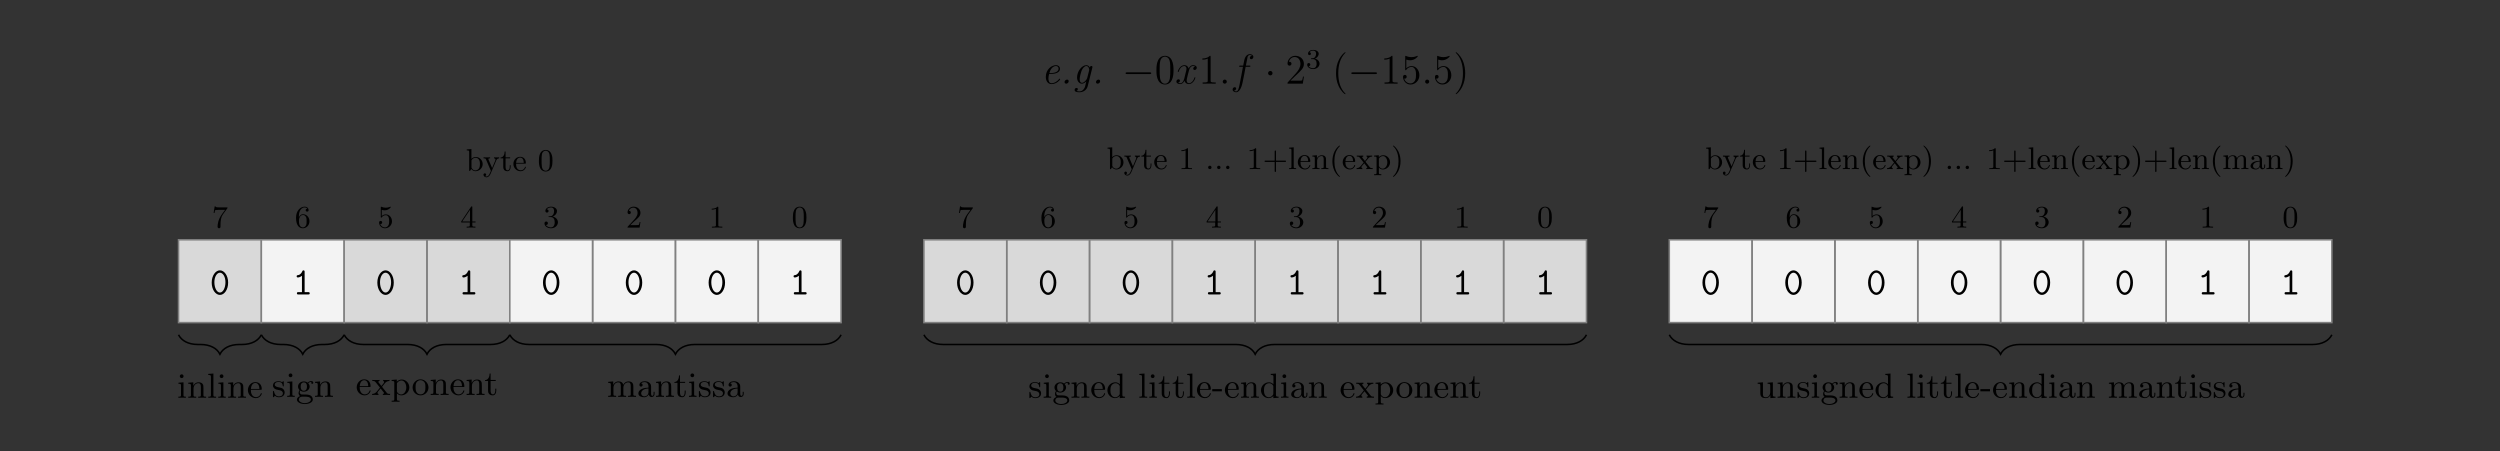 <?xml version="1.0" encoding="UTF-8"?>
<svg xmlns="http://www.w3.org/2000/svg" xmlns:xlink="http://www.w3.org/1999/xlink" width="641.752pt" height="115.804pt" viewBox="0 0 641.752 115.804" version="1.1">
<rect x="0" y="0" width="641.752" height="115.804" fill="#333333" stroke="none"/>
<defs>
<g>
<symbol overflow="visible" id="glyph0-0">
<path style="stroke:none;" d=""/>
</symbol>
<symbol overflow="visible" id="glyph0-1">
<path style="stroke:none;" d="M 2.469 -2.5 C 2.859 -2.5 4.875 -2.5 4.875 -3.859 C 4.875 -4.344 4.484 -4.75 3.844 -4.75 C 2.719 -4.75 1.234 -3.656 1.234 -1.75 C 1.234 -0.672 1.781 0.109 2.703 0.109 C 4.031 0.109 4.922 -0.984 4.922 -1.125 C 4.922 -1.203 4.828 -1.297 4.766 -1.297 C 4.734 -1.297 4.719 -1.281 4.641 -1.188 C 4.062 -0.406 3.266 -0.109 2.719 -0.109 C 2 -0.109 1.906 -0.953 1.906 -1.297 C 1.906 -1.781 1.984 -2.078 2.094 -2.5 Z M 2.156 -2.719 C 2.578 -4.422 3.641 -4.531 3.828 -4.531 C 4.266 -4.531 4.516 -4.234 4.516 -3.859 C 4.516 -2.719 2.719 -2.719 2.375 -2.719 Z M 2.156 -2.719 "/>
</symbol>
<symbol overflow="visible" id="glyph0-2">
<path style="stroke:none;" d="M 2.266 -0.625 C 2.266 -0.953 2.031 -1.047 1.844 -1.047 C 1.547 -1.047 1.203 -0.75 1.203 -0.422 C 1.203 -0.188 1.375 0 1.641 0 C 1.922 0 2.266 -0.266 2.266 -0.625 Z M 2.266 -0.625 "/>
</symbol>
<symbol overflow="visible" id="glyph0-3">
<path style="stroke:none;" d="M 5.109 -4.109 C 5.141 -4.234 5.141 -4.266 5.141 -4.281 C 5.141 -4.406 5.062 -4.547 4.859 -4.547 C 4.625 -4.547 4.484 -4.312 4.453 -4.141 C 4.344 -4.375 4.062 -4.75 3.578 -4.75 C 2.438 -4.75 1.188 -3.188 1.188 -1.609 C 1.188 -0.625 1.719 0 2.438 0 C 3 0 3.484 -0.5 3.562 -0.578 L 3.219 0.828 C 3.094 1.156 2.688 1.984 1.812 1.984 C 1.703 1.984 1.328 1.984 1.062 1.859 C 1.297 1.766 1.391 1.547 1.391 1.406 C 1.391 1.266 1.297 1.094 1.047 1.094 C 0.828 1.094 0.562 1.266 0.562 1.609 C 0.562 2.031 0.984 2.203 1.812 2.203 C 2.906 2.203 3.719 1.5 3.922 0.641 Z M 3.781 -1.406 C 3.688 -1.047 3.031 -0.219 2.453 -0.219 C 1.875 -0.219 1.859 -1.047 1.859 -1.172 C 1.859 -1.688 2.172 -2.906 2.344 -3.312 C 2.609 -3.984 3.094 -4.531 3.578 -4.531 C 4.219 -4.531 4.312 -3.609 4.312 -3.547 C 4.312 -3.516 4.297 -3.469 4.281 -3.375 Z M 3.781 -1.406 "/>
</symbol>
<symbol overflow="visible" id="glyph1-0">
<path style="stroke:none;" d=""/>
</symbol>
<symbol overflow="visible" id="glyph1-1">
<path style="stroke:none;" d="M 7.094 -2.469 C 7.281 -2.469 7.469 -2.469 7.469 -2.688 C 7.469 -2.906 7.281 -2.906 7.094 -2.906 L 1.266 -2.906 C 1.094 -2.906 0.891 -2.906 0.891 -2.688 C 0.891 -2.469 1.094 -2.469 1.266 -2.469 Z M 7.094 -2.469 "/>
</symbol>
<symbol overflow="visible" id="glyph1-2">
<path style="stroke:none;" d="M 2.062 -2.688 C 2.062 -3 1.812 -3.266 1.5 -3.266 C 1.188 -3.266 0.922 -3 0.922 -2.688 C 0.922 -2.375 1.188 -2.125 1.5 -2.125 C 1.812 -2.125 2.062 -2.375 2.062 -2.688 Z M 2.062 -2.688 "/>
</symbol>
<symbol overflow="visible" id="glyph2-0">
<path style="stroke:none;" d=""/>
</symbol>
<symbol overflow="visible" id="glyph2-1">
<path style="stroke:none;" d="M 4.828 -3.438 C 4.828 -4.344 4.766 -5.203 4.375 -6.031 C 3.938 -6.922 3.172 -7.156 2.641 -7.156 C 2.016 -7.156 1.25 -6.844 0.844 -5.953 C 0.547 -5.281 0.438 -4.609 0.438 -3.438 C 0.438 -2.406 0.516 -1.609 0.906 -0.844 C 1.328 -0.031 2.062 0.219 2.625 0.219 C 3.562 0.219 4.109 -0.328 4.406 -0.953 C 4.797 -1.766 4.828 -2.828 4.828 -3.438 Z M 2.625 0.016 C 2.281 0.016 1.578 -0.188 1.375 -1.359 C 1.266 -2 1.266 -2.828 1.266 -3.578 C 1.266 -4.453 1.266 -5.25 1.438 -5.891 C 1.609 -6.609 2.156 -6.938 2.625 -6.938 C 3.031 -6.938 3.656 -6.703 3.859 -5.766 C 4 -5.156 4 -4.312 4 -3.578 C 4 -2.859 4 -2.031 3.891 -1.375 C 3.688 -0.188 3 0.016 2.625 0.016 Z M 2.625 0.016 "/>
</symbol>
<symbol overflow="visible" id="glyph2-2">
<path style="stroke:none;" d="M 3.094 -6.906 C 3.094 -7.141 3.094 -7.156 2.891 -7.156 C 2.625 -6.875 2.094 -6.469 0.984 -6.469 L 0.984 -6.156 C 1.234 -6.156 1.766 -6.156 2.359 -6.438 L 2.359 -0.828 C 2.359 -0.438 2.328 -0.312 1.375 -0.312 L 1.047 -0.312 L 1.047 0 C 1.328 -0.016 2.375 -0.016 2.734 -0.016 C 3.094 -0.016 4.125 -0.016 4.406 0 L 4.406 -0.312 L 4.078 -0.312 C 3.125 -0.312 3.094 -0.438 3.094 -0.828 Z M 3.094 -6.906 "/>
</symbol>
<symbol overflow="visible" id="glyph2-3">
<path style="stroke:none;" d="M 4.734 -1.812 L 4.5 -1.812 C 4.469 -1.625 4.375 -1.031 4.281 -0.859 C 4.203 -0.766 3.578 -0.766 3.266 -0.766 L 1.266 -0.766 C 1.562 -1.016 2.219 -1.703 2.5 -1.953 C 4.141 -3.469 4.734 -4.031 4.734 -5.094 C 4.734 -6.328 3.75 -7.156 2.516 -7.156 C 1.266 -7.156 0.531 -6.094 0.531 -5.172 C 0.531 -4.625 1 -4.625 1.031 -4.625 C 1.266 -4.625 1.547 -4.781 1.547 -5.125 C 1.547 -5.422 1.328 -5.625 1.031 -5.625 C 0.938 -5.625 0.922 -5.625 0.875 -5.625 C 1.094 -6.359 1.672 -6.844 2.375 -6.844 C 3.281 -6.844 3.844 -6.078 3.844 -5.094 C 3.844 -4.172 3.312 -3.375 2.703 -2.688 L 0.531 -0.266 L 0.531 0 L 4.453 0 Z M 4.734 -1.812 "/>
</symbol>
<symbol overflow="visible" id="glyph2-4">
<path style="stroke:none;" d="M 3.5 2.609 C 3.5 2.578 3.5 2.562 3.312 2.375 C 2.234 1.297 1.641 -0.484 1.641 -2.688 C 1.641 -4.766 2.141 -6.562 3.391 -7.844 C 3.5 -7.938 3.5 -7.953 3.5 -7.984 C 3.5 -8.047 3.438 -8.078 3.406 -8.078 C 3.266 -8.078 2.375 -7.297 1.859 -6.25 C 1.297 -5.156 1.062 -4 1.062 -2.688 C 1.062 -1.719 1.203 -0.438 1.766 0.703 C 2.406 2 3.281 2.703 3.406 2.703 C 3.438 2.703 3.5 2.688 3.5 2.609 Z M 3.5 2.609 "/>
</symbol>
<symbol overflow="visible" id="glyph2-5">
<path style="stroke:none;" d="M 1.375 -6.172 C 1.844 -6.016 2.219 -6 2.344 -6 C 3.547 -6 4.328 -6.906 4.328 -7.047 C 4.328 -7.094 4.312 -7.141 4.234 -7.141 C 4.219 -7.141 4.203 -7.141 4.109 -7.109 C 3.5 -6.844 2.984 -6.812 2.703 -6.812 C 1.984 -6.812 1.484 -7.031 1.281 -7.109 C 1.203 -7.141 1.188 -7.141 1.172 -7.141 C 1.094 -7.141 1.094 -7.078 1.094 -6.906 L 1.094 -3.719 C 1.094 -3.516 1.094 -3.453 1.219 -3.453 C 1.266 -3.453 1.281 -3.469 1.391 -3.594 C 1.688 -4.031 2.203 -4.297 2.734 -4.297 C 3.312 -4.297 3.578 -3.766 3.672 -3.578 C 3.859 -3.172 3.859 -2.641 3.859 -2.234 C 3.859 -1.812 3.859 -1.203 3.562 -0.719 C 3.328 -0.328 2.906 -0.062 2.438 -0.062 C 1.719 -0.062 1.016 -0.547 0.828 -1.328 C 0.875 -1.312 0.953 -1.297 1 -1.297 C 1.188 -1.297 1.469 -1.406 1.469 -1.781 C 1.469 -2.078 1.266 -2.25 1 -2.25 C 0.812 -2.25 0.531 -2.156 0.531 -1.734 C 0.531 -0.812 1.266 0.219 2.453 0.219 C 3.672 0.219 4.734 -0.797 4.734 -2.156 C 4.734 -3.438 3.875 -4.516 2.75 -4.516 C 2.125 -4.516 1.656 -4.234 1.375 -3.938 Z M 1.375 -6.172 "/>
</symbol>
<symbol overflow="visible" id="glyph2-6">
<path style="stroke:none;" d="M 3.031 -2.688 C 3.031 -3.5 2.922 -4.828 2.328 -6.078 C 1.688 -7.375 0.812 -8.078 0.688 -8.078 C 0.641 -8.078 0.594 -8.047 0.594 -7.984 C 0.594 -7.953 0.594 -7.938 0.781 -7.75 C 1.859 -6.656 2.453 -4.891 2.453 -2.688 C 2.453 -0.609 1.953 1.188 0.703 2.469 C 0.594 2.562 0.594 2.578 0.594 2.609 C 0.594 2.688 0.641 2.703 0.688 2.703 C 0.828 2.703 1.719 1.922 2.234 0.875 C 2.781 -0.219 3.031 -1.391 3.031 -2.688 Z M 3.031 -2.688 "/>
</symbol>
<symbol overflow="visible" id="glyph3-0">
<path style="stroke:none;" d=""/>
</symbol>
<symbol overflow="visible" id="glyph3-1">
<path style="stroke:none;" d="M 5.109 -4.391 C 4.766 -4.328 4.625 -4.062 4.625 -3.859 C 4.625 -3.609 4.828 -3.516 4.984 -3.516 C 5.312 -3.516 5.531 -3.797 5.531 -4.094 C 5.531 -4.547 5.016 -4.75 4.562 -4.75 C 3.906 -4.75 3.547 -4.109 3.438 -3.891 C 3.203 -4.703 2.531 -4.75 2.344 -4.75 C 1.234 -4.75 0.656 -3.344 0.656 -3.094 C 0.656 -3.062 0.703 -3 0.781 -3 C 0.859 -3 0.875 -3.062 0.906 -3.109 C 1.266 -4.312 1.984 -4.531 2.297 -4.531 C 2.781 -4.531 2.891 -4.078 2.891 -3.828 C 2.891 -3.578 2.828 -3.344 2.688 -2.828 L 2.328 -1.344 C 2.156 -0.703 1.859 -0.109 1.281 -0.109 C 1.234 -0.109 0.953 -0.109 0.734 -0.25 C 1.125 -0.328 1.203 -0.641 1.203 -0.781 C 1.203 -0.984 1.047 -1.125 0.844 -1.125 C 0.578 -1.125 0.297 -0.891 0.297 -0.547 C 0.297 -0.094 0.812 0.109 1.266 0.109 C 1.781 0.109 2.156 -0.297 2.375 -0.75 C 2.547 -0.109 3.094 0.109 3.484 0.109 C 4.594 0.109 5.172 -1.297 5.172 -1.547 C 5.172 -1.594 5.125 -1.641 5.062 -1.641 C 4.969 -1.641 4.953 -1.578 4.922 -1.5 C 4.625 -0.547 4 -0.109 3.516 -0.109 C 3.141 -0.109 2.938 -0.391 2.938 -0.828 C 2.938 -1.062 2.984 -1.234 3.156 -1.953 L 3.531 -3.406 C 3.688 -4.062 4.062 -4.531 4.547 -4.531 C 4.578 -4.531 4.875 -4.531 5.109 -4.391 Z M 5.109 -4.391 "/>
</symbol>
<symbol overflow="visible" id="glyph3-2">
<path style="stroke:none;" d="M 1.984 -0.516 C 1.984 -0.828 1.719 -1.047 1.469 -1.047 C 1.156 -1.047 0.938 -0.781 0.938 -0.531 C 0.938 -0.219 1.188 0 1.453 0 C 1.766 0 1.984 -0.266 1.984 -0.516 Z M 1.984 -0.516 "/>
</symbol>
<symbol overflow="visible" id="glyph3-3">
<path style="stroke:none;" d="M 4.797 -4.328 C 5.016 -4.328 5.109 -4.328 5.109 -4.531 C 5.109 -4.641 5.016 -4.641 4.828 -4.641 L 3.953 -4.641 C 4.156 -5.75 4.312 -6.516 4.391 -6.859 C 4.453 -7.109 4.688 -7.359 4.969 -7.359 C 5.188 -7.359 5.422 -7.266 5.516 -7.172 C 5.109 -7.125 4.969 -6.812 4.969 -6.625 C 4.969 -6.422 5.141 -6.281 5.344 -6.281 C 5.562 -6.281 5.875 -6.469 5.875 -6.875 C 5.875 -7.328 5.422 -7.578 4.953 -7.578 C 4.484 -7.578 4.031 -7.234 3.828 -6.812 C 3.625 -6.438 3.516 -6.047 3.266 -4.641 L 2.547 -4.641 C 2.344 -4.641 2.234 -4.641 2.234 -4.453 C 2.234 -4.328 2.297 -4.328 2.516 -4.328 L 3.203 -4.328 C 3.016 -3.328 2.578 -0.891 2.328 0.266 C 2.141 1.188 1.984 1.984 1.438 1.984 C 1.406 1.984 1.094 1.984 0.906 1.781 C 1.453 1.734 1.453 1.266 1.453 1.25 C 1.453 1.031 1.297 0.906 1.094 0.906 C 0.875 0.906 0.547 1.094 0.547 1.5 C 0.547 1.953 1.016 2.203 1.438 2.203 C 2.547 2.203 3 0.219 3.109 -0.312 C 3.312 -1.141 3.828 -4 3.891 -4.328 Z M 4.797 -4.328 "/>
</symbol>
<symbol overflow="visible" id="glyph4-0">
<path style="stroke:none;" d=""/>
</symbol>
<symbol overflow="visible" id="glyph4-1">
<path style="stroke:none;" d="M 1.812 -2.391 C 2.375 -2.391 2.734 -1.984 2.734 -1.219 C 2.734 -0.328 2.234 -0.062 1.844 -0.062 C 1.453 -0.062 0.922 -0.203 0.672 -0.594 C 0.922 -0.594 1.109 -0.75 1.109 -0.984 C 1.109 -1.219 0.938 -1.391 0.703 -1.391 C 0.516 -1.391 0.312 -1.266 0.312 -0.969 C 0.312 -0.297 1.047 0.156 1.859 0.156 C 2.812 0.156 3.484 -0.516 3.484 -1.219 C 3.484 -1.828 3.016 -2.359 2.281 -2.531 C 2.844 -2.719 3.266 -3.219 3.266 -3.781 C 3.266 -4.359 2.625 -4.766 1.875 -4.766 C 1.109 -4.766 0.531 -4.359 0.531 -3.812 C 0.531 -3.547 0.703 -3.422 0.891 -3.422 C 1.125 -3.422 1.266 -3.578 1.266 -3.797 C 1.266 -4.062 1.031 -4.156 0.875 -4.172 C 1.172 -4.562 1.734 -4.578 1.859 -4.578 C 2.047 -4.578 2.594 -4.531 2.594 -3.781 C 2.594 -3.281 2.375 -2.984 2.281 -2.875 C 2.062 -2.641 1.906 -2.625 1.469 -2.609 C 1.328 -2.594 1.266 -2.594 1.266 -2.5 C 1.266 -2.391 1.328 -2.391 1.453 -2.391 Z M 1.812 -2.391 "/>
</symbol>
<symbol overflow="visible" id="glyph5-0">
<path style="stroke:none;" d=""/>
</symbol>
<symbol overflow="visible" id="glyph5-1">
<path style="stroke:none;" d="M 3.953 -4.922 C 4.016 -5 4.016 -5.016 4.016 -5.188 L 2.016 -5.188 C 1 -5.188 0.969 -5.297 0.953 -5.453 L 0.719 -5.453 L 0.453 -3.766 L 0.688 -3.766 C 0.719 -3.953 0.781 -4.406 0.891 -4.5 C 0.938 -4.547 1.578 -4.547 1.688 -4.547 L 3.391 -4.547 L 2.609 -3.484 C 1.562 -2.047 1.469 -0.734 1.469 -0.281 C 1.469 -0.188 1.469 0.172 1.844 0.172 C 2.219 0.172 2.219 -0.172 2.219 -0.281 L 2.219 -0.672 C 2.219 -1.859 2.391 -2.797 2.828 -3.375 Z M 3.953 -4.922 "/>
</symbol>
<symbol overflow="visible" id="glyph5-2">
<path style="stroke:none;" d="M 1.078 -2.672 C 1.078 -3.484 1.172 -3.953 1.391 -4.375 C 1.547 -4.703 1.938 -5.172 2.547 -5.172 C 2.703 -5.172 3.078 -5.141 3.25 -4.844 C 2.953 -4.844 2.828 -4.688 2.828 -4.469 C 2.828 -4.266 2.969 -4.109 3.203 -4.109 C 3.422 -4.109 3.578 -4.25 3.578 -4.484 C 3.578 -4.938 3.25 -5.375 2.531 -5.375 C 1.484 -5.375 0.344 -4.344 0.344 -2.547 C 0.344 -0.359 1.328 0.172 2.094 0.172 C 2.984 0.172 3.797 -0.578 3.797 -1.641 C 3.797 -2.656 3.047 -3.438 2.141 -3.438 C 1.656 -3.438 1.312 -3.156 1.078 -2.672 Z M 2.078 -0.047 C 1.625 -0.047 1.359 -0.422 1.25 -0.656 C 1.109 -1.031 1.094 -1.688 1.094 -1.828 C 1.094 -2.359 1.344 -3.234 2.125 -3.234 C 2.25 -3.234 2.641 -3.234 2.906 -2.734 C 3.062 -2.422 3.062 -2.031 3.062 -1.641 C 3.062 -1.25 3.062 -0.859 2.906 -0.562 C 2.656 -0.109 2.297 -0.047 2.078 -0.047 Z M 2.078 -0.047 "/>
</symbol>
<symbol overflow="visible" id="glyph5-3">
<path style="stroke:none;" d="M 0.844 -2.781 C 0.844 -2.641 0.844 -2.547 0.953 -2.547 C 1.016 -2.547 1.047 -2.578 1.094 -2.656 C 1.328 -2.984 1.719 -3.188 2.141 -3.188 C 3 -3.188 3 -1.938 3 -1.656 C 3 -1.406 3 -0.906 2.781 -0.547 C 2.562 -0.203 2.219 -0.047 1.906 -0.047 C 1.422 -0.047 0.891 -0.344 0.688 -0.938 C 0.703 -0.938 0.75 -0.922 0.812 -0.922 C 0.969 -0.922 1.203 -1.031 1.203 -1.328 C 1.203 -1.578 1.031 -1.719 0.812 -1.719 C 0.641 -1.719 0.406 -1.625 0.406 -1.297 C 0.406 -0.562 1.031 0.172 1.922 0.172 C 2.891 0.172 3.719 -0.609 3.719 -1.609 C 3.719 -2.594 3.031 -3.391 2.156 -3.391 C 1.766 -3.391 1.375 -3.25 1.094 -2.969 L 1.094 -4.562 C 1.328 -4.484 1.578 -4.438 1.828 -4.438 C 2.828 -4.438 3.406 -5.156 3.406 -5.266 C 3.406 -5.344 3.359 -5.375 3.312 -5.375 C 3.297 -5.375 3.281 -5.375 3.203 -5.328 C 2.828 -5.172 2.453 -5.109 2.125 -5.109 C 1.781 -5.109 1.406 -5.172 1.047 -5.328 C 0.953 -5.375 0.938 -5.375 0.938 -5.375 C 0.844 -5.375 0.844 -5.297 0.844 -5.156 Z M 0.844 -2.781 "/>
</symbol>
<symbol overflow="visible" id="glyph5-4">
<path style="stroke:none;" d="M 0.234 -1.578 L 0.234 -1.328 L 2.438 -1.328 L 2.438 -0.641 C 2.438 -0.344 2.406 -0.25 1.812 -0.25 L 1.625 -0.25 L 1.625 0 C 2.141 -0.031 2.703 -0.031 2.75 -0.031 C 2.797 -0.031 3.375 -0.031 3.891 0 L 3.891 -0.25 L 3.703 -0.25 C 3.109 -0.25 3.078 -0.344 3.078 -0.641 L 3.078 -1.328 L 3.906 -1.328 L 3.906 -1.578 L 3.078 -1.578 L 3.078 -5.234 C 3.078 -5.406 3.078 -5.453 2.922 -5.453 C 2.828 -5.453 2.828 -5.453 2.75 -5.344 Z M 0.484 -1.578 L 2.484 -4.562 L 2.484 -1.578 Z M 0.484 -1.578 "/>
</symbol>
<symbol overflow="visible" id="glyph5-5">
<path style="stroke:none;" d="M 2.453 -2.844 C 3.203 -3.125 3.562 -3.703 3.562 -4.266 C 3.562 -4.891 2.875 -5.375 2.047 -5.375 C 1.203 -5.375 0.578 -4.891 0.578 -4.281 C 0.578 -4.016 0.75 -3.859 0.984 -3.859 C 1.219 -3.859 1.391 -4.031 1.391 -4.266 C 1.391 -4.547 1.188 -4.672 0.922 -4.672 C 1.125 -5 1.625 -5.172 2.016 -5.172 C 2.688 -5.172 2.812 -4.641 2.812 -4.25 C 2.812 -4.016 2.766 -3.625 2.562 -3.328 C 2.312 -2.953 2.031 -2.938 1.797 -2.922 C 1.594 -2.906 1.578 -2.906 1.516 -2.906 C 1.438 -2.906 1.375 -2.891 1.375 -2.812 C 1.375 -2.703 1.438 -2.703 1.578 -2.703 L 1.953 -2.703 C 2.656 -2.703 2.969 -2.141 2.969 -1.375 C 2.969 -0.344 2.422 -0.047 2 -0.047 C 1.859 -0.047 1.078 -0.094 0.703 -0.688 C 1 -0.641 1.219 -0.844 1.219 -1.125 C 1.219 -1.391 1.031 -1.562 0.797 -1.562 C 0.594 -1.562 0.344 -1.438 0.344 -1.094 C 0.344 -0.375 1.094 0.172 2.031 0.172 C 3.047 0.172 3.797 -0.547 3.797 -1.375 C 3.797 -2.078 3.234 -2.672 2.453 -2.844 Z M 2.453 -2.844 "/>
</symbol>
<symbol overflow="visible" id="glyph5-6">
<path style="stroke:none;" d="M 3.719 -1.422 L 3.5 -1.422 C 3.484 -1.328 3.422 -0.844 3.312 -0.719 C 3.266 -0.641 2.703 -0.641 2.547 -0.641 L 1.109 -0.641 L 1.906 -1.406 C 3.234 -2.547 3.719 -2.969 3.719 -3.797 C 3.719 -4.719 2.953 -5.375 1.969 -5.375 C 1.047 -5.375 0.406 -4.641 0.406 -3.906 C 0.406 -3.5 0.766 -3.453 0.828 -3.453 C 1.016 -3.453 1.25 -3.594 1.25 -3.875 C 1.25 -4.125 1.078 -4.297 0.828 -4.297 C 0.797 -4.297 0.766 -4.297 0.734 -4.297 C 0.922 -4.859 1.438 -5.125 1.875 -5.125 C 2.703 -5.125 2.984 -4.359 2.984 -3.797 C 2.984 -2.969 2.359 -2.312 1.969 -1.891 L 0.5 -0.297 C 0.406 -0.203 0.406 -0.188 0.406 0 L 3.5 0 Z M 3.719 -1.422 "/>
</symbol>
<symbol overflow="visible" id="glyph5-7">
<path style="stroke:none;" d="M 2.453 -5.156 C 2.453 -5.359 2.438 -5.375 2.234 -5.375 C 1.734 -4.859 1 -4.859 0.75 -4.859 L 0.75 -4.609 C 0.906 -4.609 1.391 -4.609 1.828 -4.812 L 1.828 -0.641 C 1.828 -0.344 1.812 -0.25 1.062 -0.25 L 0.797 -0.25 L 0.797 0 C 1.094 -0.031 1.812 -0.031 2.141 -0.031 C 2.469 -0.031 3.188 -0.031 3.484 0 L 3.484 -0.25 L 3.219 -0.25 C 2.469 -0.25 2.453 -0.344 2.453 -0.641 Z M 2.453 -5.156 "/>
</symbol>
<symbol overflow="visible" id="glyph5-8">
<path style="stroke:none;" d="M 3.812 -2.578 C 3.812 -3.125 3.797 -3.812 3.5 -4.422 C 3.156 -5.172 2.547 -5.375 2.078 -5.375 C 1.594 -5.375 0.969 -5.172 0.625 -4.406 C 0.359 -3.844 0.328 -3.188 0.328 -2.578 C 0.328 -2.062 0.344 -1.281 0.688 -0.641 C 1.062 0.047 1.688 0.172 2.062 0.172 C 2.594 0.172 3.188 -0.047 3.516 -0.797 C 3.766 -1.328 3.812 -1.938 3.812 -2.578 Z M 2.078 -0.031 C 1.828 -0.031 1.25 -0.141 1.094 -1.047 C 1.016 -1.531 1.016 -2.219 1.016 -2.672 C 1.016 -3.219 1.016 -3.859 1.109 -4.312 C 1.281 -5.016 1.797 -5.172 2.062 -5.172 C 2.375 -5.172 2.875 -5 3.031 -4.25 C 3.125 -3.812 3.125 -3.188 3.125 -2.672 C 3.125 -2.172 3.125 -1.5 3.047 -1.031 C 2.875 -0.109 2.281 -0.031 2.078 -0.031 Z M 2.078 -0.031 "/>
</symbol>
<symbol overflow="visible" id="glyph5-9">
<path style="stroke:none;" d="M 1.453 -2.578 C 1.453 -2.719 1.453 -2.734 1.547 -2.859 C 1.828 -3.234 2.219 -3.359 2.531 -3.359 C 2.875 -3.359 3.188 -3.172 3.406 -2.828 C 3.609 -2.484 3.625 -2 3.625 -1.75 C 3.625 -1.375 3.578 -0.938 3.375 -0.625 C 3.188 -0.359 2.859 -0.109 2.438 -0.109 C 2.078 -0.109 1.766 -0.312 1.578 -0.609 C 1.453 -0.781 1.453 -0.781 1.453 -0.938 Z M 1.391 -0.484 C 1.641 -0.141 2.047 0.094 2.469 0.094 C 3.438 0.094 4.328 -0.688 4.328 -1.734 C 4.328 -2.75 3.516 -3.562 2.562 -3.562 C 2 -3.562 1.625 -3.281 1.438 -3.062 L 1.438 -5.594 L 0.234 -5.5 L 0.234 -5.25 C 0.797 -5.25 0.859 -5.203 0.859 -4.812 L 0.859 0 L 1.094 0 Z M 1.391 -0.484 "/>
</symbol>
<symbol overflow="visible" id="glyph5-10">
<path style="stroke:none;" d="M 1.469 -2.844 C 1.422 -2.953 1.422 -3 1.422 -3.016 C 1.422 -3.219 1.688 -3.219 1.859 -3.219 L 1.859 -3.469 C 1.469 -3.453 1.312 -3.453 0.969 -3.453 C 0.938 -3.453 0.484 -3.453 0.172 -3.469 L 0.172 -3.219 C 0.531 -3.219 0.688 -3.203 0.781 -2.984 L 2.062 0 L 1.859 0.469 C 1.672 0.906 1.438 1.453 0.922 1.453 C 0.719 1.453 0.578 1.344 0.562 1.328 C 0.625 1.328 0.844 1.25 0.844 0.984 C 0.844 0.781 0.688 0.641 0.516 0.641 C 0.312 0.641 0.156 0.781 0.156 0.984 C 0.156 1.359 0.5 1.656 0.922 1.656 C 1.438 1.656 1.797 1.188 1.984 0.734 L 3.438 -2.672 C 3.531 -2.875 3.672 -3.203 4.188 -3.219 L 4.188 -3.469 C 3.938 -3.453 3.688 -3.453 3.578 -3.453 C 3.359 -3.453 3.109 -3.453 2.875 -3.469 L 2.875 -3.219 C 3.25 -3.203 3.25 -2.922 3.25 -2.891 C 3.25 -2.797 3.219 -2.719 3.188 -2.656 L 2.375 -0.734 Z M 1.469 -2.844 "/>
</symbol>
<symbol overflow="visible" id="glyph5-11">
<path style="stroke:none;" d="M 2.625 -3.219 L 2.625 -3.469 L 1.453 -3.469 L 1.453 -4.953 L 1.219 -4.953 C 1.219 -4.281 0.938 -3.453 0.156 -3.422 L 0.156 -3.219 L 0.859 -3.219 L 0.859 -1 C 0.859 -0.094 1.5 0.094 1.938 0.094 C 2.469 0.094 2.75 -0.422 2.75 -1 L 2.75 -1.453 L 2.531 -1.453 L 2.531 -1.031 C 2.531 -0.422 2.281 -0.141 1.984 -0.141 C 1.453 -0.141 1.453 -0.844 1.453 -0.984 L 1.453 -3.219 Z M 2.625 -3.219 "/>
</symbol>
<symbol overflow="visible" id="glyph5-12">
<path style="stroke:none;" d="M 3.219 -1.844 C 3.406 -1.844 3.438 -1.844 3.438 -2.016 C 3.438 -2.844 2.984 -3.609 1.953 -3.609 C 0.984 -3.609 0.234 -2.781 0.234 -1.781 C 0.234 -0.719 1.078 0.094 2.062 0.094 C 3.047 0.094 3.438 -0.781 3.438 -0.953 C 3.438 -1.016 3.406 -1.062 3.328 -1.062 C 3.25 -1.062 3.219 -1.016 3.219 -0.969 C 2.938 -0.156 2.219 -0.141 2.109 -0.141 C 1.719 -0.141 1.391 -0.359 1.203 -0.625 C 0.938 -1.031 0.922 -1.5 0.922 -1.844 Z M 0.938 -2.047 C 1.016 -3.281 1.734 -3.406 1.953 -3.406 C 2.406 -3.406 2.891 -3.078 2.891 -2.047 Z M 0.938 -2.047 "/>
</symbol>
<symbol overflow="visible" id="glyph5-13">
<path style="stroke:none;" d="M 1.578 -0.438 C 1.578 -0.672 1.391 -0.875 1.141 -0.875 C 0.906 -0.875 0.703 -0.672 0.703 -0.438 C 0.703 -0.188 0.906 0 1.141 0 C 1.391 0 1.578 -0.188 1.578 -0.438 Z M 1.578 -0.438 "/>
</symbol>
<symbol overflow="visible" id="glyph5-14">
<path style="stroke:none;" d="M 5.688 -1.844 C 5.812 -1.844 5.969 -1.844 5.969 -2.016 C 5.969 -2.188 5.828 -2.188 5.688 -2.188 L 3.391 -2.188 L 3.391 -4.5 C 3.391 -4.625 3.391 -4.781 3.219 -4.781 C 3.047 -4.781 3.047 -4.609 3.047 -4.5 L 3.047 -2.188 L 0.734 -2.188 C 0.625 -2.188 0.453 -2.188 0.453 -2.031 C 0.453 -1.844 0.609 -1.844 0.734 -1.844 L 3.047 -1.844 L 3.047 0.453 C 3.047 0.594 3.047 0.734 3.219 0.734 C 3.391 0.734 3.391 0.578 3.391 0.453 L 3.391 -1.844 Z M 5.688 -1.844 "/>
</symbol>
<symbol overflow="visible" id="glyph5-15">
<path style="stroke:none;" d="M 1.484 -5.594 L 0.297 -5.5 L 0.297 -5.25 C 0.844 -5.25 0.906 -5.203 0.906 -4.812 L 0.906 -0.625 C 0.906 -0.25 0.828 -0.25 0.297 -0.25 L 0.297 0 C 0.672 -0.016 0.828 -0.031 1.188 -0.031 C 1.578 -0.031 1.703 -0.016 2.109 0 L 2.109 -0.25 C 1.578 -0.25 1.484 -0.25 1.484 -0.625 Z M 1.484 -5.594 "/>
</symbol>
<symbol overflow="visible" id="glyph5-16">
<path style="stroke:none;" d="M 1.5 -2.094 C 1.5 -2.938 2.109 -3.359 2.609 -3.359 C 3.094 -3.359 3.188 -2.969 3.188 -2.484 L 3.188 -0.625 C 3.188 -0.25 3.109 -0.25 2.578 -0.25 L 2.578 0 C 2.953 -0.016 3.109 -0.031 3.484 -0.031 C 3.875 -0.031 3.984 -0.016 4.406 0 L 4.406 -0.25 C 4 -0.25 3.797 -0.25 3.797 -0.5 L 3.797 -2.047 C 3.797 -2.719 3.797 -2.953 3.562 -3.234 C 3.375 -3.453 3.078 -3.562 2.672 -3.562 C 1.922 -3.562 1.578 -3 1.453 -2.781 L 1.453 -3.562 L 0.281 -3.469 L 0.281 -3.219 C 0.828 -3.219 0.906 -3.172 0.906 -2.781 L 0.906 -0.625 C 0.906 -0.25 0.812 -0.25 0.281 -0.25 L 0.281 0 C 0.656 -0.016 0.812 -0.031 1.203 -0.031 C 1.594 -0.031 1.688 -0.016 2.125 0 L 2.125 -0.25 C 1.594 -0.25 1.5 -0.25 1.5 -0.625 Z M 1.5 -2.094 "/>
</symbol>
<symbol overflow="visible" id="glyph5-17">
<path style="stroke:none;" d="M 2.75 1.922 C 2.75 1.875 2.719 1.859 2.672 1.797 C 1.641 0.844 1.328 -0.609 1.328 -2.016 C 1.328 -3.266 1.562 -4.781 2.703 -5.859 C 2.734 -5.891 2.75 -5.922 2.75 -5.953 C 2.75 -6.016 2.703 -6.047 2.656 -6.047 C 2.562 -6.047 1.828 -5.469 1.391 -4.594 C 1.016 -3.812 0.812 -2.984 0.812 -2.031 C 0.812 -1.438 0.891 -0.531 1.328 0.422 C 1.812 1.422 2.562 2 2.656 2 C 2.703 2 2.75 1.969 2.75 1.922 Z M 2.75 1.922 "/>
</symbol>
<symbol overflow="visible" id="glyph5-18">
<path style="stroke:none;" d="M 2.453 -1.812 C 2.406 -1.891 2.406 -1.891 2.406 -1.906 C 2.406 -1.922 3.031 -2.688 3.094 -2.75 C 3.344 -3.031 3.625 -3.219 4.109 -3.219 L 4.109 -3.469 C 3.875 -3.453 3.656 -3.453 3.422 -3.453 C 3.125 -3.453 2.969 -3.453 2.656 -3.469 L 2.656 -3.219 C 2.781 -3.203 2.875 -3.141 2.875 -2.984 C 2.875 -2.859 2.812 -2.766 2.766 -2.719 L 2.25 -2.078 L 1.625 -2.875 C 1.562 -2.953 1.547 -2.969 1.547 -3.031 C 1.547 -3.125 1.641 -3.219 1.828 -3.219 L 1.828 -3.469 C 1.516 -3.453 1.312 -3.453 0.938 -3.453 C 0.922 -3.453 0.469 -3.453 0.156 -3.469 L 0.156 -3.219 C 0.703 -3.219 0.719 -3.203 1.094 -2.734 L 1.922 -1.688 C 1.75 -1.484 1.328 -0.953 1.141 -0.75 C 0.734 -0.266 0.281 -0.25 0.109 -0.25 L 0.109 0 C 0.344 -0.031 0.562 -0.031 0.797 -0.031 C 1.062 -0.031 1.312 -0.016 1.578 0 L 1.578 -0.25 C 1.375 -0.281 1.344 -0.406 1.344 -0.484 C 1.344 -0.516 1.344 -0.625 1.469 -0.781 C 1.656 -1.031 1.875 -1.266 2.078 -1.5 L 2.703 -0.688 C 2.859 -0.516 2.859 -0.5 2.859 -0.453 C 2.859 -0.359 2.781 -0.266 2.594 -0.25 L 2.594 0 C 2.922 -0.016 3.125 -0.031 3.469 -0.031 C 3.484 -0.031 3.938 -0.031 4.25 0 L 4.25 -0.25 C 3.938 -0.25 3.688 -0.25 3.516 -0.469 Z M 2.453 -1.812 "/>
</symbol>
<symbol overflow="visible" id="glyph5-19">
<path style="stroke:none;" d="M 1.453 -2.703 C 1.734 -3.172 2.172 -3.344 2.516 -3.344 C 3.141 -3.344 3.625 -2.609 3.625 -1.734 C 3.625 -0.828 3.078 -0.109 2.422 -0.109 C 2.062 -0.109 1.75 -0.328 1.562 -0.609 C 1.453 -0.766 1.453 -0.781 1.453 -0.938 Z M 1.453 -0.391 C 1.672 -0.172 1.938 0.094 2.469 0.094 C 3.438 0.094 4.328 -0.688 4.328 -1.734 C 4.328 -2.75 3.531 -3.562 2.578 -3.562 C 2.141 -3.562 1.734 -3.391 1.438 -3.062 L 1.438 -3.562 L 0.234 -3.469 L 0.234 -3.219 C 0.812 -3.219 0.859 -3.172 0.859 -2.828 L 0.859 0.938 C 0.859 1.312 0.781 1.312 0.234 1.312 L 0.234 1.562 C 0.625 1.547 0.781 1.547 1.156 1.547 C 1.547 1.547 1.656 1.547 2.078 1.562 L 2.078 1.312 C 1.547 1.312 1.453 1.312 1.453 0.938 Z M 1.453 -0.391 "/>
</symbol>
<symbol overflow="visible" id="glyph5-20">
<path style="stroke:none;" d="M 2.406 -2.031 C 2.406 -2.688 2.312 -3.578 1.891 -4.469 C 1.406 -5.453 0.656 -6.047 0.562 -6.047 C 0.484 -6.047 0.469 -5.984 0.469 -5.953 C 0.469 -5.922 0.484 -5.891 0.547 -5.844 C 1.016 -5.422 1.891 -4.328 1.891 -2.031 C 1.891 -0.875 1.688 0.734 0.516 1.828 C 0.5 1.844 0.469 1.875 0.469 1.922 C 0.469 1.938 0.484 2 0.562 2 C 0.656 2 1.391 1.422 1.828 0.547 C 2.203 -0.219 2.406 -1.062 2.406 -2.031 Z M 2.406 -2.031 "/>
</symbol>
<symbol overflow="visible" id="glyph5-21">
<path style="stroke:none;" d="M 1.5 -2.094 C 1.5 -2.953 2.125 -3.359 2.609 -3.359 C 3.062 -3.359 3.203 -3.047 3.203 -2.484 L 3.203 -0.625 C 3.203 -0.25 3.109 -0.25 2.578 -0.25 L 2.578 0 C 2.953 -0.016 3.109 -0.031 3.5 -0.031 C 3.891 -0.031 3.984 -0.016 4.422 0 L 4.422 -0.25 C 3.891 -0.25 3.797 -0.25 3.797 -0.625 L 3.797 -2.094 C 3.797 -2.953 4.422 -3.359 4.906 -3.359 C 5.359 -3.359 5.5 -3.047 5.5 -2.484 L 5.5 -0.625 C 5.5 -0.25 5.406 -0.25 4.875 -0.25 L 4.875 0 C 5.25 -0.016 5.406 -0.031 5.797 -0.031 C 6.188 -0.031 6.281 -0.016 6.719 0 L 6.719 -0.25 C 6.312 -0.25 6.109 -0.25 6.094 -0.5 L 6.094 -2.047 C 6.094 -2.75 6.094 -2.969 5.828 -3.266 C 5.656 -3.469 5.344 -3.562 4.969 -3.562 C 4.391 -3.562 3.984 -3.219 3.766 -2.797 C 3.672 -3.266 3.344 -3.562 2.672 -3.562 C 2.031 -3.562 1.625 -3.141 1.453 -2.781 L 1.453 -3.562 L 0.281 -3.469 L 0.281 -3.219 C 0.828 -3.219 0.906 -3.172 0.906 -2.781 L 0.906 -0.625 C 0.906 -0.25 0.812 -0.25 0.281 -0.25 L 0.281 0 C 0.656 -0.016 0.812 -0.031 1.203 -0.031 C 1.594 -0.031 1.688 -0.016 2.125 0 L 2.125 -0.25 C 1.594 -0.25 1.5 -0.25 1.5 -0.625 Z M 1.5 -2.094 "/>
</symbol>
<symbol overflow="visible" id="glyph5-22">
<path style="stroke:none;" d="M 2.75 -0.578 C 2.797 -0.234 3.031 0.047 3.375 0.047 C 3.578 0.047 4.094 -0.078 4.094 -0.719 L 4.094 -1.172 L 3.859 -1.172 L 3.859 -0.719 C 3.859 -0.641 3.859 -0.234 3.578 -0.234 C 3.281 -0.234 3.281 -0.625 3.281 -0.75 L 3.281 -2.156 C 3.281 -2.625 3.281 -2.891 2.922 -3.219 C 2.625 -3.484 2.234 -3.609 1.828 -3.609 C 1.156 -3.609 0.594 -3.266 0.594 -2.75 C 0.594 -2.5 0.766 -2.375 0.969 -2.375 C 1.188 -2.375 1.344 -2.531 1.344 -2.734 C 1.344 -3.094 0.984 -3.125 0.969 -3.125 C 1.188 -3.344 1.578 -3.406 1.812 -3.406 C 2.219 -3.406 2.688 -3.109 2.688 -2.391 L 2.688 -2.125 C 2.25 -2.109 1.641 -2.078 1.109 -1.812 C 0.531 -1.531 0.344 -1.109 0.344 -0.797 C 0.344 -0.125 1.125 0.094 1.672 0.094 C 2.344 0.094 2.641 -0.359 2.75 -0.578 Z M 2.688 -1.141 C 2.688 -0.359 2.078 -0.109 1.719 -0.109 C 1.344 -0.109 0.984 -0.391 0.984 -0.797 C 0.984 -1.328 1.453 -1.891 2.688 -1.938 Z M 2.688 -1.141 "/>
</symbol>
<symbol overflow="visible" id="glyph6-0">
<path style="stroke:none;" d=""/>
</symbol>
<symbol overflow="visible" id="glyph6-1">
<path style="stroke:none;" d="M 4.719 -3.047 C 4.719 -4.891 3.703 -6.203 2.609 -6.203 C 1.5 -6.203 0.5 -4.859 0.5 -3.047 C 0.5 -1.203 1.516 0.109 2.609 0.109 C 3.734 0.109 4.719 -1.219 4.719 -3.047 Z M 2.609 -0.5 C 1.828 -0.5 1.188 -1.672 1.188 -3.156 C 1.188 -4.609 1.875 -5.594 2.609 -5.594 C 3.344 -5.594 4.031 -4.609 4.031 -3.156 C 4.031 -1.672 3.391 -0.5 2.609 -0.5 Z M 2.609 -0.5 "/>
</symbol>
<symbol overflow="visible" id="glyph6-2">
<path style="stroke:none;" d="M 3.094 -5.797 C 3.094 -5.953 3.094 -6.203 2.797 -6.203 C 2.609 -6.203 2.547 -6.078 2.5 -5.969 C 2.125 -5.109 1.609 -5 1.422 -4.984 C 1.25 -4.969 1.047 -4.953 1.047 -4.672 C 1.047 -4.422 1.219 -4.375 1.375 -4.375 C 1.562 -4.375 1.969 -4.438 2.406 -4.812 L 2.406 -0.609 L 1.5 -0.609 C 1.344 -0.609 1.109 -0.609 1.109 -0.297 C 1.109 0 1.359 0 1.5 0 L 4 0 C 4.156 0 4.406 0 4.406 -0.297 C 4.406 -0.609 4.172 -0.609 4 -0.609 L 3.094 -0.609 Z M 3.094 -5.797 "/>
</symbol>
<symbol overflow="visible" id="glyph7-0">
<path style="stroke:none;" d=""/>
</symbol>
<symbol overflow="visible" id="glyph7-1">
<path style="stroke:none;" d="M 1.656 -3.969 L 0.359 -3.859 L 0.359 -3.594 C 0.938 -3.594 1.016 -3.531 1.016 -3.094 L 1.016 -0.688 C 1.016 -0.281 0.922 -0.281 0.328 -0.281 L 0.328 0 C 0.719 -0.016 0.922 -0.031 1.312 -0.031 C 1.453 -0.031 1.828 -0.031 2.266 0 L 2.266 -0.281 C 1.688 -0.281 1.656 -0.328 1.656 -0.672 Z M 1.672 -5.531 C 1.672 -5.797 1.469 -6.016 1.188 -6.016 C 0.922 -6.016 0.703 -5.781 0.703 -5.531 C 0.703 -5.266 0.922 -5.047 1.188 -5.047 C 1.469 -5.047 1.672 -5.25 1.672 -5.531 Z M 1.672 -5.531 "/>
</symbol>
<symbol overflow="visible" id="glyph7-2">
<path style="stroke:none;" d="M 1.672 -2.328 C 1.672 -3.281 2.344 -3.734 2.906 -3.734 C 3.438 -3.734 3.547 -3.297 3.547 -2.766 L 3.547 -0.688 C 3.547 -0.281 3.453 -0.281 2.859 -0.281 L 2.859 0 C 3.281 -0.016 3.453 -0.031 3.891 -0.031 C 4.312 -0.031 4.438 -0.016 4.906 0 L 4.906 -0.281 C 4.453 -0.281 4.219 -0.281 4.219 -0.562 L 4.219 -2.281 C 4.219 -3.016 4.219 -3.281 3.969 -3.594 C 3.766 -3.844 3.422 -3.969 2.969 -3.969 C 2.141 -3.969 1.75 -3.344 1.625 -3.094 L 1.609 -3.094 L 1.609 -3.969 L 0.312 -3.859 L 0.312 -3.594 C 0.922 -3.594 1 -3.531 1 -3.078 L 1 -0.688 C 1 -0.281 0.906 -0.281 0.312 -0.281 L 0.312 0 C 0.734 -0.016 0.906 -0.031 1.344 -0.031 C 1.766 -0.031 1.891 -0.016 2.359 0 L 2.359 -0.281 C 1.766 -0.281 1.672 -0.281 1.672 -0.688 Z M 1.672 -2.328 "/>
</symbol>
<symbol overflow="visible" id="glyph7-3">
<path style="stroke:none;" d="M 1.656 -6.219 L 0.328 -6.125 L 0.328 -5.844 C 0.938 -5.844 1.016 -5.781 1.016 -5.344 L 1.016 -0.688 C 1.016 -0.281 0.922 -0.281 0.328 -0.281 L 0.328 0 C 0.75 -0.016 0.922 -0.031 1.328 -0.031 C 1.75 -0.031 1.906 -0.016 2.344 0 L 2.344 -0.281 C 1.75 -0.281 1.656 -0.281 1.656 -0.688 Z M 1.656 -6.219 "/>
</symbol>
<symbol overflow="visible" id="glyph7-4">
<path style="stroke:none;" d="M 3.594 -2.047 C 3.781 -2.047 3.828 -2.047 3.828 -2.25 C 3.828 -3.172 3.328 -4.016 2.172 -4.016 C 1.109 -4.016 0.266 -3.078 0.266 -1.969 C 0.266 -0.797 1.203 0.094 2.297 0.094 C 3.391 0.094 3.828 -0.859 3.828 -1.062 C 3.828 -1.125 3.781 -1.188 3.703 -1.188 C 3.609 -1.188 3.594 -1.125 3.578 -1.078 C 3.281 -0.172 2.469 -0.156 2.344 -0.156 C 1.906 -0.156 1.547 -0.391 1.344 -0.703 C 1.047 -1.141 1.031 -1.672 1.031 -2.047 Z M 1.047 -2.266 C 1.125 -3.656 1.922 -3.797 2.172 -3.797 C 2.672 -3.797 3.203 -3.422 3.219 -2.266 Z M 1.047 -2.266 "/>
</symbol>
<symbol overflow="visible" id="glyph7-5">
<path style="stroke:none;" d="M 3.078 -3.781 C 3.078 -3.938 3.078 -4.016 2.984 -4.016 C 2.938 -4.016 2.922 -4.016 2.797 -3.906 C 2.781 -3.891 2.703 -3.812 2.641 -3.766 C 2.375 -3.969 2.094 -4.016 1.781 -4.016 C 0.594 -4.016 0.312 -3.359 0.312 -2.906 C 0.312 -2.625 0.438 -2.391 0.641 -2.188 C 0.938 -1.906 1.281 -1.844 1.734 -1.766 C 2.203 -1.672 2.344 -1.656 2.547 -1.5 C 2.641 -1.422 2.859 -1.25 2.859 -0.922 C 2.859 -0.125 1.953 -0.125 1.828 -0.125 C 0.922 -0.125 0.688 -0.891 0.578 -1.375 C 0.547 -1.469 0.531 -1.516 0.438 -1.516 C 0.312 -1.516 0.312 -1.438 0.312 -1.281 L 0.312 -0.141 C 0.312 0.016 0.312 0.094 0.406 0.094 C 0.469 0.094 0.469 0.094 0.641 -0.078 C 0.672 -0.141 0.766 -0.25 0.812 -0.297 C 1.188 0.078 1.609 0.094 1.828 0.094 C 2.938 0.094 3.312 -0.547 3.312 -1.141 C 3.312 -1.547 3.141 -1.797 2.938 -2 C 2.641 -2.297 2.312 -2.359 1.656 -2.484 C 1.422 -2.531 0.766 -2.641 0.766 -3.156 C 0.766 -3.438 0.969 -3.828 1.781 -3.828 C 2.75 -3.828 2.812 -3.078 2.828 -2.859 C 2.844 -2.75 2.844 -2.688 2.953 -2.688 C 3.078 -2.688 3.078 -2.75 3.078 -2.922 Z M 3.078 -3.781 "/>
</symbol>
<symbol overflow="visible" id="glyph7-6">
<path style="stroke:none;" d="M 1.125 -1.609 C 1.344 -1.469 1.625 -1.328 2.031 -1.328 C 2.891 -1.328 3.531 -1.938 3.531 -2.641 C 3.531 -3.078 3.281 -3.391 3.172 -3.516 C 3.531 -3.844 3.953 -3.844 4.047 -3.844 C 4.016 -3.812 3.938 -3.766 3.938 -3.609 C 3.938 -3.5 4 -3.344 4.203 -3.344 C 4.328 -3.344 4.469 -3.422 4.469 -3.609 C 4.469 -3.781 4.344 -4.062 3.984 -4.062 C 3.734 -4.062 3.328 -3.969 3.016 -3.641 C 2.766 -3.844 2.422 -3.969 2.047 -3.969 C 1.188 -3.969 0.547 -3.359 0.547 -2.641 C 0.547 -2.188 0.812 -1.859 0.953 -1.734 C 0.938 -1.719 0.688 -1.406 0.688 -0.984 C 0.688 -0.688 0.828 -0.359 1.078 -0.203 C 0.625 -0.047 0.266 0.281 0.266 0.703 C 0.266 1.344 1.141 1.844 2.297 1.844 C 3.406 1.844 4.344 1.375 4.344 0.688 C 4.344 0.312 4.172 -0.078 3.844 -0.297 C 3.344 -0.609 2.812 -0.609 1.969 -0.609 C 1.781 -0.609 1.5 -0.609 1.422 -0.625 C 1.172 -0.688 1 -0.922 1 -1.203 C 1 -1.359 1.047 -1.484 1.125 -1.609 Z M 2.031 -1.562 C 1.234 -1.562 1.234 -2.453 1.234 -2.641 C 1.234 -2.891 1.25 -3.188 1.406 -3.406 C 1.547 -3.594 1.781 -3.719 2.031 -3.719 C 2.844 -3.719 2.844 -2.859 2.844 -2.641 C 2.844 -2.438 2.844 -1.562 2.031 -1.562 Z M 2.453 -0.047 C 2.734 -0.047 3.844 -0.031 3.844 0.688 C 3.844 1.203 3.141 1.609 2.312 1.609 C 1.422 1.609 0.766 1.188 0.766 0.688 C 0.766 0.547 0.859 -0.047 1.625 -0.047 Z M 2.453 -0.047 "/>
</symbol>
<symbol overflow="visible" id="glyph7-7">
<path style="stroke:none;" d="M 2.734 -2.016 C 2.672 -2.094 2.672 -2.109 2.672 -2.109 C 2.672 -2.141 3.375 -2.984 3.438 -3.062 C 3.719 -3.359 4.031 -3.578 4.578 -3.594 L 4.578 -3.859 C 4.312 -3.844 4.078 -3.844 3.812 -3.844 C 3.469 -3.844 3.312 -3.844 2.953 -3.859 L 2.953 -3.594 C 3.078 -3.562 3.203 -3.5 3.203 -3.312 C 3.203 -3.172 3.125 -3.078 3.078 -3.016 L 2.5 -2.312 L 1.797 -3.203 C 1.734 -3.281 1.719 -3.297 1.719 -3.359 C 1.719 -3.469 1.828 -3.578 2.031 -3.594 L 2.031 -3.859 C 1.688 -3.844 1.453 -3.844 1.047 -3.844 C 1.031 -3.844 0.516 -3.844 0.172 -3.859 L 0.172 -3.594 C 0.797 -3.594 0.812 -3.562 1.219 -3.047 L 2.141 -1.891 C 1.953 -1.656 1.469 -1.062 1.281 -0.828 C 0.828 -0.297 0.312 -0.281 0.125 -0.281 L 0.125 0 C 0.391 -0.031 0.625 -0.031 0.891 -0.031 C 1.172 -0.031 1.469 -0.016 1.75 0 L 1.75 -0.281 C 1.531 -0.312 1.5 -0.453 1.5 -0.547 C 1.5 -0.578 1.5 -0.703 1.625 -0.859 C 1.844 -1.141 2.078 -1.406 2.312 -1.672 L 3.016 -0.766 C 3.188 -0.578 3.188 -0.562 3.188 -0.5 C 3.188 -0.406 3.094 -0.281 2.875 -0.281 L 2.875 0 C 3.25 -0.016 3.469 -0.031 3.859 -0.031 C 3.875 -0.031 4.391 -0.031 4.734 0 L 4.734 -0.281 C 4.375 -0.281 4.109 -0.281 3.906 -0.531 Z M 2.734 -2.016 "/>
</symbol>
<symbol overflow="visible" id="glyph7-8">
<path style="stroke:none;" d="M 1.625 -3.016 C 1.922 -3.531 2.422 -3.719 2.797 -3.719 C 3.5 -3.719 4.031 -2.906 4.031 -1.938 C 4.031 -0.922 3.422 -0.125 2.703 -0.125 C 2.297 -0.125 1.953 -0.359 1.734 -0.672 C 1.625 -0.859 1.625 -0.875 1.625 -1.047 Z M 1.625 -0.438 C 1.859 -0.203 2.156 0.094 2.75 0.094 C 3.828 0.094 4.812 -0.766 4.812 -1.938 C 4.812 -3.062 3.922 -3.969 2.875 -3.969 C 2.391 -3.969 1.938 -3.766 1.594 -3.406 L 1.594 -3.969 L 0.266 -3.859 L 0.266 -3.594 C 0.906 -3.594 0.953 -3.531 0.953 -3.141 L 0.953 1.047 C 0.953 1.469 0.859 1.469 0.266 1.469 L 0.266 1.734 C 0.688 1.719 0.859 1.719 1.297 1.719 C 1.719 1.719 1.844 1.719 2.312 1.734 L 2.312 1.469 C 1.719 1.469 1.625 1.469 1.625 1.047 Z M 1.625 -0.438 "/>
</symbol>
<symbol overflow="visible" id="glyph7-9">
<path style="stroke:none;" d="M 4.344 -1.906 C 4.344 -3.078 3.406 -4.016 2.312 -4.016 C 1.172 -4.016 0.266 -3.062 0.266 -1.906 C 0.266 -0.797 1.188 0.094 2.297 0.094 C 3.438 0.094 4.344 -0.812 4.344 -1.906 Z M 2.312 -0.156 C 1.859 -0.156 1.484 -0.375 1.281 -0.719 C 1.047 -1.109 1.031 -1.578 1.031 -1.984 C 1.031 -2.328 1.031 -2.828 1.25 -3.203 C 1.531 -3.656 1.969 -3.797 2.297 -3.797 C 2.812 -3.797 3.172 -3.5 3.359 -3.203 C 3.562 -2.828 3.562 -2.375 3.562 -1.984 C 3.562 -1.656 3.562 -1.141 3.344 -0.75 C 3.094 -0.328 2.688 -0.156 2.312 -0.156 Z M 2.312 -0.156 "/>
</symbol>
<symbol overflow="visible" id="glyph7-10">
<path style="stroke:none;" d="M 2.922 -3.594 L 2.922 -3.859 L 1.609 -3.859 L 1.609 -5.516 L 1.359 -5.516 C 1.359 -4.766 1.047 -3.844 0.172 -3.812 L 0.172 -3.594 L 0.953 -3.594 L 0.953 -1.109 C 0.953 -0.109 1.672 0.094 2.156 0.094 C 2.75 0.094 3.062 -0.469 3.062 -1.109 L 3.062 -1.625 L 2.812 -1.625 L 2.812 -1.141 C 2.812 -0.469 2.531 -0.156 2.219 -0.156 C 1.609 -0.156 1.609 -0.938 1.609 -1.109 L 1.609 -3.594 Z M 2.922 -3.594 "/>
</symbol>
<symbol overflow="visible" id="glyph7-11">
<path style="stroke:none;" d="M 1.672 -2.328 C 1.672 -3.297 2.375 -3.734 2.906 -3.734 C 3.406 -3.734 3.562 -3.391 3.562 -2.766 L 3.562 -0.688 C 3.562 -0.281 3.469 -0.281 2.875 -0.281 L 2.875 0 C 3.297 -0.016 3.469 -0.031 3.891 -0.031 C 4.328 -0.031 4.438 -0.016 4.922 0 L 4.922 -0.281 C 4.328 -0.281 4.219 -0.281 4.219 -0.688 L 4.219 -2.328 C 4.219 -3.297 4.922 -3.734 5.469 -3.734 C 5.953 -3.734 6.109 -3.391 6.109 -2.766 L 6.109 -0.688 C 6.109 -0.281 6.016 -0.281 5.422 -0.281 L 5.422 0 C 5.844 -0.016 6.016 -0.031 6.453 -0.031 C 6.875 -0.031 7 -0.016 7.469 0 L 7.469 -0.281 C 7.016 -0.281 6.797 -0.281 6.781 -0.562 L 6.781 -2.281 C 6.781 -3.062 6.781 -3.312 6.484 -3.641 C 6.297 -3.859 5.938 -3.969 5.531 -3.969 C 4.875 -3.969 4.438 -3.594 4.188 -3.109 C 4.078 -3.641 3.719 -3.969 2.969 -3.969 C 2.25 -3.969 1.812 -3.5 1.625 -3.078 L 1.609 -3.078 L 1.609 -3.969 L 0.312 -3.859 L 0.312 -3.594 C 0.922 -3.594 1 -3.531 1 -3.078 L 1 -0.688 C 1 -0.281 0.906 -0.281 0.312 -0.281 L 0.312 0 C 0.734 -0.016 0.906 -0.031 1.344 -0.031 C 1.766 -0.031 1.891 -0.016 2.359 0 L 2.359 -0.281 C 1.766 -0.281 1.672 -0.281 1.672 -0.688 Z M 1.672 -2.328 "/>
</symbol>
<symbol overflow="visible" id="glyph7-12">
<path style="stroke:none;" d="M 3.062 -0.641 C 3.109 -0.266 3.375 0.047 3.766 0.047 C 3.984 0.047 4.547 -0.078 4.547 -0.797 L 4.547 -1.297 L 4.297 -1.297 L 4.297 -0.812 C 4.297 -0.703 4.297 -0.266 3.969 -0.266 C 3.656 -0.266 3.656 -0.688 3.656 -0.828 L 3.656 -2.406 C 3.656 -2.922 3.656 -3.219 3.25 -3.594 C 2.922 -3.891 2.484 -4.016 2.031 -4.016 C 1.281 -4.016 0.656 -3.641 0.656 -3.062 C 0.656 -2.797 0.844 -2.641 1.078 -2.641 C 1.312 -2.641 1.484 -2.812 1.484 -3.047 C 1.484 -3.438 1.094 -3.484 1.078 -3.484 C 1.328 -3.719 1.766 -3.797 2.016 -3.797 C 2.469 -3.797 2.984 -3.453 2.984 -2.656 L 2.984 -2.375 C 2.5 -2.344 1.828 -2.312 1.234 -2.016 C 0.578 -1.703 0.391 -1.234 0.391 -0.875 C 0.391 -0.141 1.25 0.094 1.859 0.094 C 2.594 0.094 2.938 -0.391 3.062 -0.641 Z M 2.984 -1.266 C 2.984 -0.391 2.312 -0.125 1.922 -0.125 C 1.5 -0.125 1.109 -0.438 1.109 -0.875 C 1.109 -1.469 1.609 -2.094 2.984 -2.156 Z M 2.984 -1.266 "/>
</symbol>
<symbol overflow="visible" id="glyph7-13">
<path style="stroke:none;" d="M 3.484 -1.078 C 3.484 -0.922 3.484 -0.891 3.359 -0.703 C 3.078 -0.297 2.656 -0.125 2.312 -0.125 C 1.922 -0.125 1.562 -0.344 1.328 -0.719 C 1.094 -1.109 1.078 -1.625 1.078 -1.922 C 1.078 -2.344 1.125 -2.812 1.359 -3.172 C 1.562 -3.469 1.922 -3.734 2.406 -3.734 C 2.781 -3.734 3.141 -3.547 3.375 -3.203 C 3.484 -3.062 3.484 -3.062 3.484 -2.891 Z M 3.516 -3.438 C 3.469 -3.484 3.062 -3.969 2.375 -3.969 C 1.266 -3.969 0.312 -3.078 0.312 -1.922 C 0.312 -0.812 1.203 0.094 2.266 0.094 C 2.922 0.094 3.328 -0.281 3.484 -0.469 L 3.484 0.094 L 4.844 0 L 4.844 -0.281 C 4.234 -0.281 4.156 -0.344 4.156 -0.781 L 4.156 -6.219 L 2.828 -6.125 L 2.828 -5.844 C 3.438 -5.844 3.516 -5.781 3.516 -5.344 Z M 3.516 -3.438 "/>
</symbol>
<symbol overflow="visible" id="glyph7-14">
<path style="stroke:none;" d="M 2.562 -1.656 L 2.562 -2.219 L 0.094 -2.219 L 0.094 -1.656 Z M 2.562 -1.656 "/>
</symbol>
<symbol overflow="visible" id="glyph7-15">
<path style="stroke:none;" d="M 3.547 -1.5 C 3.547 -0.703 3.109 -0.125 2.453 -0.125 C 1.719 -0.125 1.672 -0.516 1.672 -1 L 1.672 -3.969 L 0.312 -3.859 L 0.312 -3.594 C 1 -3.594 1 -3.562 1 -2.766 L 1 -1.422 C 1 -0.828 1 -0.453 1.422 -0.141 C 1.672 0.031 2.047 0.094 2.406 0.094 C 2.875 0.094 3.312 -0.109 3.562 -0.641 L 3.578 -0.641 L 3.578 0.094 L 4.906 0 L 4.906 -0.281 C 4.297 -0.281 4.219 -0.344 4.219 -0.781 L 4.219 -3.969 L 2.859 -3.859 L 2.859 -3.594 C 3.469 -3.594 3.547 -3.531 3.547 -3.078 Z M 3.547 -1.5 "/>
</symbol>
</g>
</defs>
<g id="surface1">
<g style="fill:rgb(0%,0%,0%);fill-opacity:1;">
  <use xlink:href="#glyph0-1" x="267.225" y="21.478"/>
  <use xlink:href="#glyph0-2" x="272.067" y="21.478"/>
  <use xlink:href="#glyph0-3" x="275.295" y="21.478"/>
  <use xlink:href="#glyph0-2" x="280.137" y="21.478"/>
</g>
<g style="fill:rgb(0%,0%,0%);fill-opacity:1;">
  <use xlink:href="#glyph1-1" x="288.047" y="21.478"/>
</g>
<g style="fill:rgb(0%,0%,0%);fill-opacity:1;">
  <use xlink:href="#glyph2-1" x="296.416" y="21.478"/>
</g>
<g style="fill:rgb(0%,0%,0%);fill-opacity:1;">
  <use xlink:href="#glyph3-1" x="301.683" y="21.478"/>
</g>
<g style="fill:rgb(0%,0%,0%);fill-opacity:1;">
  <use xlink:href="#glyph2-2" x="307.67" y="21.478"/>
</g>
<g style="fill:rgb(0%,0%,0%);fill-opacity:1;">
  <use xlink:href="#glyph3-2" x="312.938" y="21.478"/>
  <use xlink:href="#glyph3-3" x="315.864" y="21.478"/>
</g>
<g style="fill:rgb(0%,0%,0%);fill-opacity:1;">
  <use xlink:href="#glyph1-2" x="324.597" y="21.478"/>
</g>
<g style="fill:rgb(0%,0%,0%);fill-opacity:1;">
  <use xlink:href="#glyph2-3" x="329.978" y="21.478"/>
</g>
<g style="fill:rgb(0%,0%,0%);fill-opacity:1;">
  <use xlink:href="#glyph4-1" x="335.245" y="17.574"/>
</g>
<g style="fill:rgb(0%,0%,0%);fill-opacity:1;">
  <use xlink:href="#glyph2-4" x="341.895" y="21.478"/>
</g>
<g style="fill:rgb(0%,0%,0%);fill-opacity:1;">
  <use xlink:href="#glyph1-1" x="345.992" y="21.478"/>
</g>
<g style="fill:rgb(0%,0%,0%);fill-opacity:1;">
  <use xlink:href="#glyph2-2" x="354.36" y="21.478"/>
  <use xlink:href="#glyph2-5" x="359.628" y="21.478"/>
</g>
<g style="fill:rgb(0%,0%,0%);fill-opacity:1;">
  <use xlink:href="#glyph3-2" x="364.896" y="21.478"/>
</g>
<g style="fill:rgb(0%,0%,0%);fill-opacity:1;">
  <use xlink:href="#glyph2-5" x="367.822" y="21.478"/>
  <use xlink:href="#glyph2-6" x="373.09" y="21.478"/>
</g>
<path style="fill-rule:nonzero;fill:rgb(84.999%,84.999%,84.999%);fill-opacity:1;stroke-width:0.399;stroke-linecap:butt;stroke-linejoin:miter;stroke:rgb(50%,50%,50%);stroke-opacity:1;stroke-miterlimit:10;" d="M 0 -0.001 L 0 21.261 L 21.262 21.261 L 21.262 -0.001 Z M 0 -0.001 " transform="matrix(1,0,0,-1,45.828,82.812)"/>
<g style="fill:rgb(0%,0%,0%);fill-opacity:1;">
  <use xlink:href="#glyph5-1" x="54.384" y="58.428"/>
</g>
<g style="fill:rgb(0%,0%,0%);fill-opacity:1;">
  <use xlink:href="#glyph6-1" x="53.843" y="75.597"/>
</g>
<path style="fill:none;stroke-width:0.399;stroke-linecap:butt;stroke-linejoin:miter;stroke:rgb(0%,0%,0%);stroke-opacity:1;stroke-miterlimit:10;" d="M 0 -3.126 C 0.746 -4.622 2.492 -5.618 4.981 -5.618 L 5.649 -5.618 C 8.141 -5.618 9.883 -6.614 10.629 -8.106 C 11.379 -6.614 13.121 -5.618 15.61 -5.618 L 16.277 -5.618 C 18.77 -5.618 20.512 -4.622 21.262 -3.126 " transform="matrix(1,0,0,-1,45.828,82.812)"/>
<g style="fill:rgb(0%,0%,0%);fill-opacity:1;">
  <use xlink:href="#glyph7-1" x="45.449" y="102.105"/>
  <use xlink:href="#glyph7-2" x="48.009" y="102.105"/>
  <use xlink:href="#glyph7-3" x="53.129" y="102.105"/>
  <use xlink:href="#glyph7-1" x="55.689" y="102.105"/>
  <use xlink:href="#glyph7-2" x="58.249" y="102.105"/>
  <use xlink:href="#glyph7-4" x="63.368" y="102.105"/>
</g>
<path style="fill-rule:nonzero;fill:rgb(95%,95%,95%);fill-opacity:1;stroke-width:0.399;stroke-linecap:butt;stroke-linejoin:miter;stroke:rgb(50%,50%,50%);stroke-opacity:1;stroke-miterlimit:10;" d="M 21.262 -0.001 L 21.262 21.261 L 42.52 21.261 L 42.52 -0.001 Z M 21.262 -0.001 " transform="matrix(1,0,0,-1,45.828,82.812)"/>
<g style="fill:rgb(0%,0%,0%);fill-opacity:1;">
  <use xlink:href="#glyph5-2" x="75.644" y="58.428"/>
</g>
<g style="fill:rgb(0%,0%,0%);fill-opacity:1;">
  <use xlink:href="#glyph6-2" x="75.103" y="75.597"/>
</g>
<path style="fill:none;stroke-width:0.399;stroke-linecap:butt;stroke-linejoin:miter;stroke:rgb(0%,0%,0%);stroke-opacity:1;stroke-miterlimit:10;" d="M 21.262 -3.126 C 22.008 -4.622 23.75 -5.618 26.242 -5.618 L 26.91 -5.618 C 29.399 -5.618 31.145 -6.614 31.891 -8.106 C 32.637 -6.614 34.379 -5.618 36.871 -5.618 L 37.539 -5.618 C 40.031 -5.618 41.774 -4.622 42.52 -3.126 " transform="matrix(1,0,0,-1,45.828,82.812)"/>
<g style="fill:rgb(0%,0%,0%);fill-opacity:1;">
  <use xlink:href="#glyph7-5" x="69.757" y="101.878"/>
  <use xlink:href="#glyph7-1" x="73.392" y="101.878"/>
  <use xlink:href="#glyph7-6" x="75.952" y="101.878"/>
  <use xlink:href="#glyph7-2" x="80.56" y="101.878"/>
</g>
<path style=" stroke:none;fill-rule:nonzero;fill:rgb(84.999%,84.999%,84.999%);fill-opacity:1;" d="M 88.348 82.812 L 88.348 61.551 L 130.867 61.551 L 130.867 82.812 Z M 88.348 82.812 "/>
<path style="fill:none;stroke-width:0.399;stroke-linecap:butt;stroke-linejoin:miter;stroke:rgb(50%,50%,50%);stroke-opacity:1;stroke-miterlimit:10;" d="M 42.52 -0.001 L 42.52 21.261 L 63.781 21.261 L 63.781 -0.001 Z M 42.52 -0.001 " transform="matrix(1,0,0,-1,45.828,82.812)"/>
<path style="fill:none;stroke-width:0.399;stroke-linecap:butt;stroke-linejoin:miter;stroke:rgb(50%,50%,50%);stroke-opacity:1;stroke-miterlimit:10;" d="M 63.781 -0.001 L 63.781 21.261 L 85.039 21.261 L 85.039 -0.001 Z M 63.781 -0.001 " transform="matrix(1,0,0,-1,45.828,82.812)"/>
<g style="fill:rgb(0%,0%,0%);fill-opacity:1;">
  <use xlink:href="#glyph5-3" x="96.904" y="58.428"/>
</g>
<g style="fill:rgb(0%,0%,0%);fill-opacity:1;">
  <use xlink:href="#glyph5-4" x="118.164" y="58.428"/>
</g>
<g style="fill:rgb(0%,0%,0%);fill-opacity:1;">
  <use xlink:href="#glyph6-1" x="96.362" y="75.597"/>
</g>
<g style="fill:rgb(0%,0%,0%);fill-opacity:1;">
  <use xlink:href="#glyph6-2" x="117.622" y="75.597"/>
</g>
<path style="fill:none;stroke-width:0.399;stroke-linecap:butt;stroke-linejoin:miter;stroke:rgb(0%,0%,0%);stroke-opacity:1;stroke-miterlimit:10;" d="M 42.52 -3.126 C 43.266 -4.622 45.012 -5.618 47.5 -5.618 L 58.797 -5.618 C 61.289 -5.618 63.031 -6.614 63.781 -8.106 C 64.527 -6.614 66.27 -5.618 68.762 -5.618 L 80.059 -5.618 C 82.551 -5.618 84.293 -4.622 85.039 -3.126 " transform="matrix(1,0,0,-1,45.828,82.812)"/>
<g style="fill:rgb(0%,0%,0%);fill-opacity:1;">
  <use xlink:href="#glyph7-4" x="91.301" y="101.394"/>
  <use xlink:href="#glyph7-7" x="95.4" y="101.394"/>
  <use xlink:href="#glyph7-8" x="100.264" y="101.394"/>
</g>
<g style="fill:rgb(0%,0%,0%);fill-opacity:1;">
  <use xlink:href="#glyph7-9" x="105.644" y="101.394"/>
  <use xlink:href="#glyph7-2" x="110.251" y="101.394"/>
  <use xlink:href="#glyph7-4" x="115.371" y="101.394"/>
  <use xlink:href="#glyph7-2" x="119.471" y="101.394"/>
</g>
<g style="fill:rgb(0%,0%,0%);fill-opacity:1;">
  <use xlink:href="#glyph7-10" x="124.331" y="101.394"/>
</g>
<path style=" stroke:none;fill-rule:nonzero;fill:rgb(95%,95%,95%);fill-opacity:1;" d="M 130.867 82.812 L 130.867 61.551 L 215.91 61.551 L 215.91 82.812 Z M 130.867 82.812 "/>
<path style="fill:none;stroke-width:0.399;stroke-linecap:butt;stroke-linejoin:miter;stroke:rgb(50%,50%,50%);stroke-opacity:1;stroke-miterlimit:10;" d="M 85.039 -0.001 L 85.039 21.261 L 106.301 21.261 L 106.301 -0.001 Z M 85.039 -0.001 " transform="matrix(1,0,0,-1,45.828,82.812)"/>
<path style="fill:none;stroke-width:0.399;stroke-linecap:butt;stroke-linejoin:miter;stroke:rgb(50%,50%,50%);stroke-opacity:1;stroke-miterlimit:10;" d="M 106.301 -0.001 L 106.301 21.261 L 127.559 21.261 L 127.559 -0.001 Z M 106.301 -0.001 " transform="matrix(1,0,0,-1,45.828,82.812)"/>
<path style="fill:none;stroke-width:0.399;stroke-linecap:butt;stroke-linejoin:miter;stroke:rgb(50%,50%,50%);stroke-opacity:1;stroke-miterlimit:10;" d="M 127.559 -0.001 L 127.559 21.261 L 148.82 21.261 L 148.82 -0.001 Z M 127.559 -0.001 " transform="matrix(1,0,0,-1,45.828,82.812)"/>
<path style="fill:none;stroke-width:0.399;stroke-linecap:butt;stroke-linejoin:miter;stroke:rgb(50%,50%,50%);stroke-opacity:1;stroke-miterlimit:10;" d="M 148.82 -0.001 L 148.82 21.261 L 170.082 21.261 L 170.082 -0.001 Z M 148.82 -0.001 " transform="matrix(1,0,0,-1,45.828,82.812)"/>
<g style="fill:rgb(0%,0%,0%);fill-opacity:1;">
  <use xlink:href="#glyph5-5" x="139.424" y="58.428"/>
</g>
<g style="fill:rgb(0%,0%,0%);fill-opacity:1;">
  <use xlink:href="#glyph5-6" x="160.684" y="58.428"/>
</g>
<g style="fill:rgb(0%,0%,0%);fill-opacity:1;">
  <use xlink:href="#glyph5-7" x="181.943" y="58.428"/>
</g>
<g style="fill:rgb(0%,0%,0%);fill-opacity:1;">
  <use xlink:href="#glyph5-8" x="203.203" y="58.428"/>
</g>
<g style="fill:rgb(0%,0%,0%);fill-opacity:1;">
  <use xlink:href="#glyph6-1" x="138.882" y="75.597"/>
</g>
<g style="fill:rgb(0%,0%,0%);fill-opacity:1;">
  <use xlink:href="#glyph6-1" x="160.142" y="75.597"/>
</g>
<g style="fill:rgb(0%,0%,0%);fill-opacity:1;">
  <use xlink:href="#glyph6-1" x="181.402" y="75.597"/>
</g>
<g style="fill:rgb(0%,0%,0%);fill-opacity:1;">
  <use xlink:href="#glyph6-2" x="202.662" y="75.597"/>
</g>
<g style="fill:rgb(0%,0%,0%);fill-opacity:1;">
  <use xlink:href="#glyph5-9" x="119.577" y="43.859"/>
</g>
<g style="fill:rgb(0%,0%,0%);fill-opacity:1;">
  <use xlink:href="#glyph5-10" x="123.951" y="43.859"/>
  <use xlink:href="#glyph5-11" x="128.328" y="43.859"/>
  <use xlink:href="#glyph5-12" x="131.553" y="43.859"/>
</g>
<g style="fill:rgb(0%,0%,0%);fill-opacity:1;">
  <use xlink:href="#glyph5-8" x="138.011" y="43.859"/>
</g>
<path style="fill:none;stroke-width:0.399;stroke-linecap:butt;stroke-linejoin:miter;stroke:rgb(0%,0%,0%);stroke-opacity:1;stroke-miterlimit:10;" d="M 85.039 -3.126 C 85.789 -4.622 87.531 -5.618 90.024 -5.618 L 122.578 -5.618 C 125.07 -5.618 126.813 -6.614 127.559 -8.106 C 128.309 -6.614 130.051 -5.618 132.543 -5.618 L 165.098 -5.618 C 167.59 -5.618 169.332 -4.622 170.082 -3.126 " transform="matrix(1,0,0,-1,45.828,82.812)"/>
<g style="fill:rgb(0%,0%,0%);fill-opacity:1;">
  <use xlink:href="#glyph7-11" x="155.801" y="101.878"/>
  <use xlink:href="#glyph7-12" x="163.481" y="101.878"/>
  <use xlink:href="#glyph7-2" x="168.089" y="101.878"/>
</g>
<g style="fill:rgb(0%,0%,0%);fill-opacity:1;">
  <use xlink:href="#glyph7-10" x="172.948" y="101.878"/>
  <use xlink:href="#glyph7-1" x="176.532" y="101.878"/>
  <use xlink:href="#glyph7-5" x="179.092" y="101.878"/>
  <use xlink:href="#glyph7-5" x="182.727" y="101.878"/>
  <use xlink:href="#glyph7-12" x="186.362" y="101.878"/>
</g>
<path style=" stroke:none;fill-rule:nonzero;fill:rgb(84.999%,84.999%,84.999%);fill-opacity:1;" d="M 237.168 82.812 L 237.168 61.551 L 407.25 61.551 L 407.25 82.812 Z M 237.168 82.812 "/>
<path style="fill:none;stroke-width:0.399;stroke-linecap:butt;stroke-linejoin:miter;stroke:rgb(50%,50%,50%);stroke-opacity:1;stroke-miterlimit:10;" d="M 191.34 -0.001 L 191.34 21.261 L 212.602 21.261 L 212.602 -0.001 Z M 191.34 -0.001 " transform="matrix(1,0,0,-1,45.828,82.812)"/>
<path style="fill:none;stroke-width:0.399;stroke-linecap:butt;stroke-linejoin:miter;stroke:rgb(50%,50%,50%);stroke-opacity:1;stroke-miterlimit:10;" d="M 212.602 -0.001 L 212.602 21.261 L 233.859 21.261 L 233.859 -0.001 Z M 212.602 -0.001 " transform="matrix(1,0,0,-1,45.828,82.812)"/>
<path style="fill:none;stroke-width:0.399;stroke-linecap:butt;stroke-linejoin:miter;stroke:rgb(50%,50%,50%);stroke-opacity:1;stroke-miterlimit:10;" d="M 233.859 -0.001 L 233.859 21.261 L 255.121 21.261 L 255.121 -0.001 Z M 233.859 -0.001 " transform="matrix(1,0,0,-1,45.828,82.812)"/>
<path style="fill:none;stroke-width:0.399;stroke-linecap:butt;stroke-linejoin:miter;stroke:rgb(50%,50%,50%);stroke-opacity:1;stroke-miterlimit:10;" d="M 255.121 -0.001 L 255.121 21.261 L 276.383 21.261 L 276.383 -0.001 Z M 255.121 -0.001 " transform="matrix(1,0,0,-1,45.828,82.812)"/>
<path style="fill:none;stroke-width:0.399;stroke-linecap:butt;stroke-linejoin:miter;stroke:rgb(50%,50%,50%);stroke-opacity:1;stroke-miterlimit:10;" d="M 276.383 -0.001 L 276.383 21.261 L 297.641 21.261 L 297.641 -0.001 Z M 276.383 -0.001 " transform="matrix(1,0,0,-1,45.828,82.812)"/>
<path style="fill:none;stroke-width:0.399;stroke-linecap:butt;stroke-linejoin:miter;stroke:rgb(50%,50%,50%);stroke-opacity:1;stroke-miterlimit:10;" d="M 297.641 -0.001 L 297.641 21.261 L 318.902 21.261 L 318.902 -0.001 Z M 297.641 -0.001 " transform="matrix(1,0,0,-1,45.828,82.812)"/>
<path style="fill:none;stroke-width:0.399;stroke-linecap:butt;stroke-linejoin:miter;stroke:rgb(50%,50%,50%);stroke-opacity:1;stroke-miterlimit:10;" d="M 318.902 -0.001 L 318.902 21.261 L 340.16 21.261 L 340.16 -0.001 Z M 318.902 -0.001 " transform="matrix(1,0,0,-1,45.828,82.812)"/>
<path style="fill:none;stroke-width:0.399;stroke-linecap:butt;stroke-linejoin:miter;stroke:rgb(50%,50%,50%);stroke-opacity:1;stroke-miterlimit:10;" d="M 340.16 -0.001 L 340.16 21.261 L 361.422 21.261 L 361.422 -0.001 Z M 340.16 -0.001 " transform="matrix(1,0,0,-1,45.828,82.812)"/>
<g style="fill:rgb(0%,0%,0%);fill-opacity:1;">
  <use xlink:href="#glyph5-1" x="245.723" y="58.428"/>
</g>
<g style="fill:rgb(0%,0%,0%);fill-opacity:1;">
  <use xlink:href="#glyph5-2" x="266.983" y="58.428"/>
</g>
<g style="fill:rgb(0%,0%,0%);fill-opacity:1;">
  <use xlink:href="#glyph5-3" x="288.243" y="58.428"/>
</g>
<g style="fill:rgb(0%,0%,0%);fill-opacity:1;">
  <use xlink:href="#glyph5-4" x="309.503" y="58.428"/>
</g>
<g style="fill:rgb(0%,0%,0%);fill-opacity:1;">
  <use xlink:href="#glyph5-5" x="330.762" y="58.428"/>
</g>
<g style="fill:rgb(0%,0%,0%);fill-opacity:1;">
  <use xlink:href="#glyph5-6" x="352.022" y="58.428"/>
</g>
<g style="fill:rgb(0%,0%,0%);fill-opacity:1;">
  <use xlink:href="#glyph5-7" x="373.282" y="58.428"/>
</g>
<g style="fill:rgb(0%,0%,0%);fill-opacity:1;">
  <use xlink:href="#glyph5-8" x="394.542" y="58.428"/>
</g>
<g style="fill:rgb(0%,0%,0%);fill-opacity:1;">
  <use xlink:href="#glyph6-1" x="245.181" y="75.597"/>
</g>
<g style="fill:rgb(0%,0%,0%);fill-opacity:1;">
  <use xlink:href="#glyph6-1" x="266.441" y="75.597"/>
</g>
<g style="fill:rgb(0%,0%,0%);fill-opacity:1;">
  <use xlink:href="#glyph6-1" x="287.701" y="75.597"/>
</g>
<g style="fill:rgb(0%,0%,0%);fill-opacity:1;">
  <use xlink:href="#glyph6-2" x="308.961" y="75.597"/>
</g>
<g style="fill:rgb(0%,0%,0%);fill-opacity:1;">
  <use xlink:href="#glyph6-2" x="330.221" y="75.597"/>
</g>
<g style="fill:rgb(0%,0%,0%);fill-opacity:1;">
  <use xlink:href="#glyph6-2" x="351.48" y="75.597"/>
</g>
<g style="fill:rgb(0%,0%,0%);fill-opacity:1;">
  <use xlink:href="#glyph6-2" x="372.74" y="75.597"/>
</g>
<g style="fill:rgb(0%,0%,0%);fill-opacity:1;">
  <use xlink:href="#glyph6-2" x="394" y="75.597"/>
</g>
<g style="fill:rgb(0%,0%,0%);fill-opacity:1;">
  <use xlink:href="#glyph5-9" x="284.073" y="43.411"/>
</g>
<g style="fill:rgb(0%,0%,0%);fill-opacity:1;">
  <use xlink:href="#glyph5-10" x="288.447" y="43.411"/>
  <use xlink:href="#glyph5-11" x="292.824" y="43.411"/>
  <use xlink:href="#glyph5-12" x="296.049" y="43.411"/>
</g>
<g style="fill:rgb(0%,0%,0%);fill-opacity:1;">
  <use xlink:href="#glyph5-7" x="302.507" y="43.411"/>
</g>
<g style="fill:rgb(0%,0%,0%);fill-opacity:1;">
  <use xlink:href="#glyph5-13" x="309.422" y="43.411"/>
  <use xlink:href="#glyph5-13" x="311.726" y="43.411"/>
  <use xlink:href="#glyph5-13" x="314.03" y="43.411"/>
</g>
<g style="fill:rgb(0%,0%,0%);fill-opacity:1;">
  <use xlink:href="#glyph5-7" x="320.013" y="43.411"/>
  <use xlink:href="#glyph5-14" x="324.16" y="43.411"/>
  <use xlink:href="#glyph5-15" x="330.611" y="43.411"/>
  <use xlink:href="#glyph5-12" x="332.915" y="43.411"/>
  <use xlink:href="#glyph5-16" x="336.605" y="43.411"/>
  <use xlink:href="#glyph5-17" x="341.213" y="43.411"/>
  <use xlink:href="#glyph5-12" x="344.438" y="43.411"/>
  <use xlink:href="#glyph5-18" x="348.128" y="43.411"/>
  <use xlink:href="#glyph5-19" x="352.505" y="43.411"/>
  <use xlink:href="#glyph5-20" x="357.112" y="43.411"/>
</g>
<path style="fill:none;stroke-width:0.399;stroke-linecap:butt;stroke-linejoin:miter;stroke:rgb(0%,0%,0%);stroke-opacity:1;stroke-miterlimit:10;" d="M 191.34 -3.126 C 192.09 -4.622 193.832 -5.618 196.32 -5.618 L 271.399 -5.618 C 273.891 -5.618 275.633 -6.614 276.383 -8.106 C 277.129 -6.614 278.871 -5.618 281.363 -5.618 L 356.442 -5.618 C 358.93 -5.618 360.676 -4.622 361.422 -3.126 " transform="matrix(1,0,0,-1,45.828,82.812)"/>
<g style="fill:rgb(0%,0%,0%);fill-opacity:1;">
  <use xlink:href="#glyph7-5" x="263.936" y="102.105"/>
  <use xlink:href="#glyph7-1" x="267.571" y="102.105"/>
  <use xlink:href="#glyph7-6" x="270.131" y="102.105"/>
  <use xlink:href="#glyph7-2" x="274.739" y="102.105"/>
  <use xlink:href="#glyph7-4" x="279.859" y="102.105"/>
  <use xlink:href="#glyph7-13" x="283.958" y="102.105"/>
</g>
<g style="fill:rgb(0%,0%,0%);fill-opacity:1;">
  <use xlink:href="#glyph7-3" x="292.144" y="102.105"/>
  <use xlink:href="#glyph7-1" x="294.704" y="102.105"/>
  <use xlink:href="#glyph7-10" x="297.264" y="102.105"/>
  <use xlink:href="#glyph7-10" x="300.848" y="102.105"/>
  <use xlink:href="#glyph7-3" x="304.432" y="102.105"/>
  <use xlink:href="#glyph7-4" x="306.992" y="102.105"/>
  <use xlink:href="#glyph7-14" x="311.091" y="102.105"/>
  <use xlink:href="#glyph7-4" x="314.163" y="102.105"/>
  <use xlink:href="#glyph7-2" x="318.263" y="102.105"/>
  <use xlink:href="#glyph7-13" x="323.382" y="102.105"/>
  <use xlink:href="#glyph7-1" x="328.502" y="102.105"/>
  <use xlink:href="#glyph7-12" x="331.062" y="102.105"/>
  <use xlink:href="#glyph7-2" x="335.67" y="102.105"/>
</g>
<g style="fill:rgb(0%,0%,0%);fill-opacity:1;">
  <use xlink:href="#glyph7-4" x="343.865" y="102.105"/>
  <use xlink:href="#glyph7-7" x="347.965" y="102.105"/>
  <use xlink:href="#glyph7-8" x="352.828" y="102.105"/>
</g>
<g style="fill:rgb(0%,0%,0%);fill-opacity:1;">
  <use xlink:href="#glyph7-9" x="358.199" y="102.105"/>
  <use xlink:href="#glyph7-2" x="362.807" y="102.105"/>
  <use xlink:href="#glyph7-4" x="367.927" y="102.105"/>
  <use xlink:href="#glyph7-2" x="372.026" y="102.105"/>
</g>
<g style="fill:rgb(0%,0%,0%);fill-opacity:1;">
  <use xlink:href="#glyph7-10" x="376.895" y="102.105"/>
</g>
<path style=" stroke:none;fill-rule:nonzero;fill:rgb(95%,95%,95%);fill-opacity:1;" d="M 428.512 82.812 L 428.512 61.551 L 598.59 61.551 L 598.59 82.812 Z M 428.512 82.812 "/>
<path style="fill:none;stroke-width:0.399;stroke-linecap:butt;stroke-linejoin:miter;stroke:rgb(50%,50%,50%);stroke-opacity:1;stroke-miterlimit:10;" d="M 382.684 -0.001 L 382.684 21.261 L 403.942 21.261 L 403.942 -0.001 Z M 382.684 -0.001 " transform="matrix(1,0,0,-1,45.828,82.812)"/>
<path style="fill:none;stroke-width:0.399;stroke-linecap:butt;stroke-linejoin:miter;stroke:rgb(50%,50%,50%);stroke-opacity:1;stroke-miterlimit:10;" d="M 403.942 -0.001 L 403.942 21.261 L 425.203 21.261 L 425.203 -0.001 Z M 403.942 -0.001 " transform="matrix(1,0,0,-1,45.828,82.812)"/>
<path style="fill:none;stroke-width:0.399;stroke-linecap:butt;stroke-linejoin:miter;stroke:rgb(50%,50%,50%);stroke-opacity:1;stroke-miterlimit:10;" d="M 425.203 -0.001 L 425.203 21.261 L 446.461 21.261 L 446.461 -0.001 Z M 425.203 -0.001 " transform="matrix(1,0,0,-1,45.828,82.812)"/>
<path style="fill:none;stroke-width:0.399;stroke-linecap:butt;stroke-linejoin:miter;stroke:rgb(50%,50%,50%);stroke-opacity:1;stroke-miterlimit:10;" d="M 446.461 -0.001 L 446.461 21.261 L 467.723 21.261 L 467.723 -0.001 Z M 446.461 -0.001 " transform="matrix(1,0,0,-1,45.828,82.812)"/>
<path style="fill:none;stroke-width:0.399;stroke-linecap:butt;stroke-linejoin:miter;stroke:rgb(50%,50%,50%);stroke-opacity:1;stroke-miterlimit:10;" d="M 467.723 -0.001 L 467.723 21.261 L 488.981 21.261 L 488.981 -0.001 Z M 467.723 -0.001 " transform="matrix(1,0,0,-1,45.828,82.812)"/>
<path style="fill:none;stroke-width:0.399;stroke-linecap:butt;stroke-linejoin:miter;stroke:rgb(50%,50%,50%);stroke-opacity:1;stroke-miterlimit:10;" d="M 488.981 -0.001 L 488.981 21.261 L 510.242 21.261 L 510.242 -0.001 Z M 488.981 -0.001 " transform="matrix(1,0,0,-1,45.828,82.812)"/>
<path style="fill:none;stroke-width:0.399;stroke-linecap:butt;stroke-linejoin:miter;stroke:rgb(50%,50%,50%);stroke-opacity:1;stroke-miterlimit:10;" d="M 510.242 -0.001 L 510.242 21.261 L 531.504 21.261 L 531.504 -0.001 Z M 510.242 -0.001 " transform="matrix(1,0,0,-1,45.828,82.812)"/>
<path style="fill:none;stroke-width:0.399;stroke-linecap:butt;stroke-linejoin:miter;stroke:rgb(50%,50%,50%);stroke-opacity:1;stroke-miterlimit:10;" d="M 531.504 -0.001 L 531.504 21.261 L 552.762 21.261 L 552.762 -0.001 Z M 531.504 -0.001 " transform="matrix(1,0,0,-1,45.828,82.812)"/>
<g style="fill:rgb(0%,0%,0%);fill-opacity:1;">
  <use xlink:href="#glyph5-1" x="437.061" y="58.428"/>
</g>
<g style="fill:rgb(0%,0%,0%);fill-opacity:1;">
  <use xlink:href="#glyph5-2" x="458.321" y="58.428"/>
</g>
<g style="fill:rgb(0%,0%,0%);fill-opacity:1;">
  <use xlink:href="#glyph5-3" x="479.581" y="58.428"/>
</g>
<g style="fill:rgb(0%,0%,0%);fill-opacity:1;">
  <use xlink:href="#glyph5-4" x="500.841" y="58.428"/>
</g>
<g style="fill:rgb(0%,0%,0%);fill-opacity:1;">
  <use xlink:href="#glyph5-5" x="522.101" y="58.428"/>
</g>
<g style="fill:rgb(0%,0%,0%);fill-opacity:1;">
  <use xlink:href="#glyph5-6" x="543.361" y="58.428"/>
</g>
<g style="fill:rgb(0%,0%,0%);fill-opacity:1;">
  <use xlink:href="#glyph5-7" x="564.621" y="58.428"/>
</g>
<g style="fill:rgb(0%,0%,0%);fill-opacity:1;">
  <use xlink:href="#glyph5-8" x="585.88" y="58.428"/>
</g>
<g style="fill:rgb(0%,0%,0%);fill-opacity:1;">
  <use xlink:href="#glyph6-1" x="436.52" y="75.597"/>
</g>
<g style="fill:rgb(0%,0%,0%);fill-opacity:1;">
  <use xlink:href="#glyph6-1" x="457.78" y="75.597"/>
</g>
<g style="fill:rgb(0%,0%,0%);fill-opacity:1;">
  <use xlink:href="#glyph6-1" x="479.039" y="75.597"/>
</g>
<g style="fill:rgb(0%,0%,0%);fill-opacity:1;">
  <use xlink:href="#glyph6-1" x="500.299" y="75.597"/>
</g>
<g style="fill:rgb(0%,0%,0%);fill-opacity:1;">
  <use xlink:href="#glyph6-1" x="521.559" y="75.597"/>
</g>
<g style="fill:rgb(0%,0%,0%);fill-opacity:1;">
  <use xlink:href="#glyph6-1" x="542.819" y="75.597"/>
</g>
<g style="fill:rgb(0%,0%,0%);fill-opacity:1;">
  <use xlink:href="#glyph6-2" x="564.079" y="75.597"/>
</g>
<g style="fill:rgb(0%,0%,0%);fill-opacity:1;">
  <use xlink:href="#glyph6-2" x="585.339" y="75.597"/>
</g>
<g style="fill:rgb(0%,0%,0%);fill-opacity:1;">
  <use xlink:href="#glyph5-9" x="437.739" y="43.411"/>
</g>
<g style="fill:rgb(0%,0%,0%);fill-opacity:1;">
  <use xlink:href="#glyph5-10" x="442.113" y="43.411"/>
  <use xlink:href="#glyph5-11" x="446.49" y="43.411"/>
  <use xlink:href="#glyph5-12" x="449.715" y="43.411"/>
</g>
<g style="fill:rgb(0%,0%,0%);fill-opacity:1;">
  <use xlink:href="#glyph5-7" x="456.173" y="43.411"/>
  <use xlink:href="#glyph5-14" x="460.32" y="43.411"/>
  <use xlink:href="#glyph5-15" x="466.771" y="43.411"/>
  <use xlink:href="#glyph5-12" x="469.075" y="43.411"/>
  <use xlink:href="#glyph5-16" x="472.764" y="43.411"/>
  <use xlink:href="#glyph5-17" x="477.372" y="43.411"/>
  <use xlink:href="#glyph5-12" x="480.597" y="43.411"/>
  <use xlink:href="#glyph5-18" x="484.287" y="43.411"/>
  <use xlink:href="#glyph5-19" x="488.664" y="43.411"/>
  <use xlink:href="#glyph5-20" x="493.272" y="43.411"/>
</g>
<g style="fill:rgb(0%,0%,0%);fill-opacity:1;">
  <use xlink:href="#glyph5-13" x="499.257" y="43.411"/>
  <use xlink:href="#glyph5-13" x="501.561" y="43.411"/>
  <use xlink:href="#glyph5-13" x="503.865" y="43.411"/>
</g>
<g style="fill:rgb(0%,0%,0%);fill-opacity:1;">
  <use xlink:href="#glyph5-7" x="509.857" y="43.411"/>
  <use xlink:href="#glyph5-14" x="514.004" y="43.411"/>
  <use xlink:href="#glyph5-15" x="520.455" y="43.411"/>
  <use xlink:href="#glyph5-12" x="522.759" y="43.411"/>
  <use xlink:href="#glyph5-16" x="526.448" y="43.411"/>
  <use xlink:href="#glyph5-17" x="531.056" y="43.411"/>
  <use xlink:href="#glyph5-12" x="534.282" y="43.411"/>
  <use xlink:href="#glyph5-18" x="537.971" y="43.411"/>
  <use xlink:href="#glyph5-19" x="542.348" y="43.411"/>
  <use xlink:href="#glyph5-20" x="546.956" y="43.411"/>
  <use xlink:href="#glyph5-14" x="550.181" y="43.411"/>
  <use xlink:href="#glyph5-15" x="556.632" y="43.411"/>
  <use xlink:href="#glyph5-12" x="558.936" y="43.411"/>
  <use xlink:href="#glyph5-16" x="562.626" y="43.411"/>
  <use xlink:href="#glyph5-17" x="567.234" y="43.411"/>
  <use xlink:href="#glyph5-21" x="570.459" y="43.411"/>
  <use xlink:href="#glyph5-22" x="577.371" y="43.411"/>
  <use xlink:href="#glyph5-16" x="581.518" y="43.411"/>
  <use xlink:href="#glyph5-20" x="586.126" y="43.411"/>
</g>
<path style="fill:none;stroke-width:0.399;stroke-linecap:butt;stroke-linejoin:miter;stroke:rgb(0%,0%,0%);stroke-opacity:1;stroke-miterlimit:10;" d="M 382.684 -3.126 C 383.43 -4.622 385.172 -5.618 387.664 -5.618 L 462.742 -5.618 C 465.231 -5.618 466.977 -6.614 467.723 -8.106 C 468.469 -6.614 470.215 -5.618 472.703 -5.618 L 547.781 -5.618 C 550.274 -5.618 552.016 -4.622 552.762 -3.126 " transform="matrix(1,0,0,-1,45.828,82.812)"/>
<g style="fill:rgb(0%,0%,0%);fill-opacity:1;">
  <use xlink:href="#glyph7-15" x="450.875" y="102.105"/>
  <use xlink:href="#glyph7-2" x="455.995" y="102.105"/>
  <use xlink:href="#glyph7-5" x="461.115" y="102.105"/>
  <use xlink:href="#glyph7-1" x="464.75" y="102.105"/>
  <use xlink:href="#glyph7-6" x="467.31" y="102.105"/>
  <use xlink:href="#glyph7-2" x="471.917" y="102.105"/>
  <use xlink:href="#glyph7-4" x="477.037" y="102.105"/>
  <use xlink:href="#glyph7-13" x="481.137" y="102.105"/>
</g>
<g style="fill:rgb(0%,0%,0%);fill-opacity:1;">
  <use xlink:href="#glyph7-3" x="489.323" y="102.105"/>
  <use xlink:href="#glyph7-1" x="491.883" y="102.105"/>
  <use xlink:href="#glyph7-10" x="494.443" y="102.105"/>
  <use xlink:href="#glyph7-10" x="498.027" y="102.105"/>
  <use xlink:href="#glyph7-3" x="501.61" y="102.105"/>
  <use xlink:href="#glyph7-4" x="504.17" y="102.105"/>
  <use xlink:href="#glyph7-14" x="508.27" y="102.105"/>
  <use xlink:href="#glyph7-4" x="511.342" y="102.105"/>
  <use xlink:href="#glyph7-2" x="515.441" y="102.105"/>
  <use xlink:href="#glyph7-13" x="520.561" y="102.105"/>
  <use xlink:href="#glyph7-1" x="525.681" y="102.105"/>
  <use xlink:href="#glyph7-12" x="528.241" y="102.105"/>
  <use xlink:href="#glyph7-2" x="532.849" y="102.105"/>
</g>
<g style="fill:rgb(0%,0%,0%);fill-opacity:1;">
  <use xlink:href="#glyph7-11" x="541.044" y="102.105"/>
  <use xlink:href="#glyph7-12" x="548.724" y="102.105"/>
  <use xlink:href="#glyph7-2" x="553.331" y="102.105"/>
</g>
<g style="fill:rgb(0%,0%,0%);fill-opacity:1;">
  <use xlink:href="#glyph7-10" x="558.191" y="102.105"/>
  <use xlink:href="#glyph7-1" x="561.775" y="102.105"/>
  <use xlink:href="#glyph7-5" x="564.335" y="102.105"/>
  <use xlink:href="#glyph7-5" x="567.97" y="102.105"/>
  <use xlink:href="#glyph7-12" x="571.605" y="102.105"/>
</g>
</g>
</svg>
